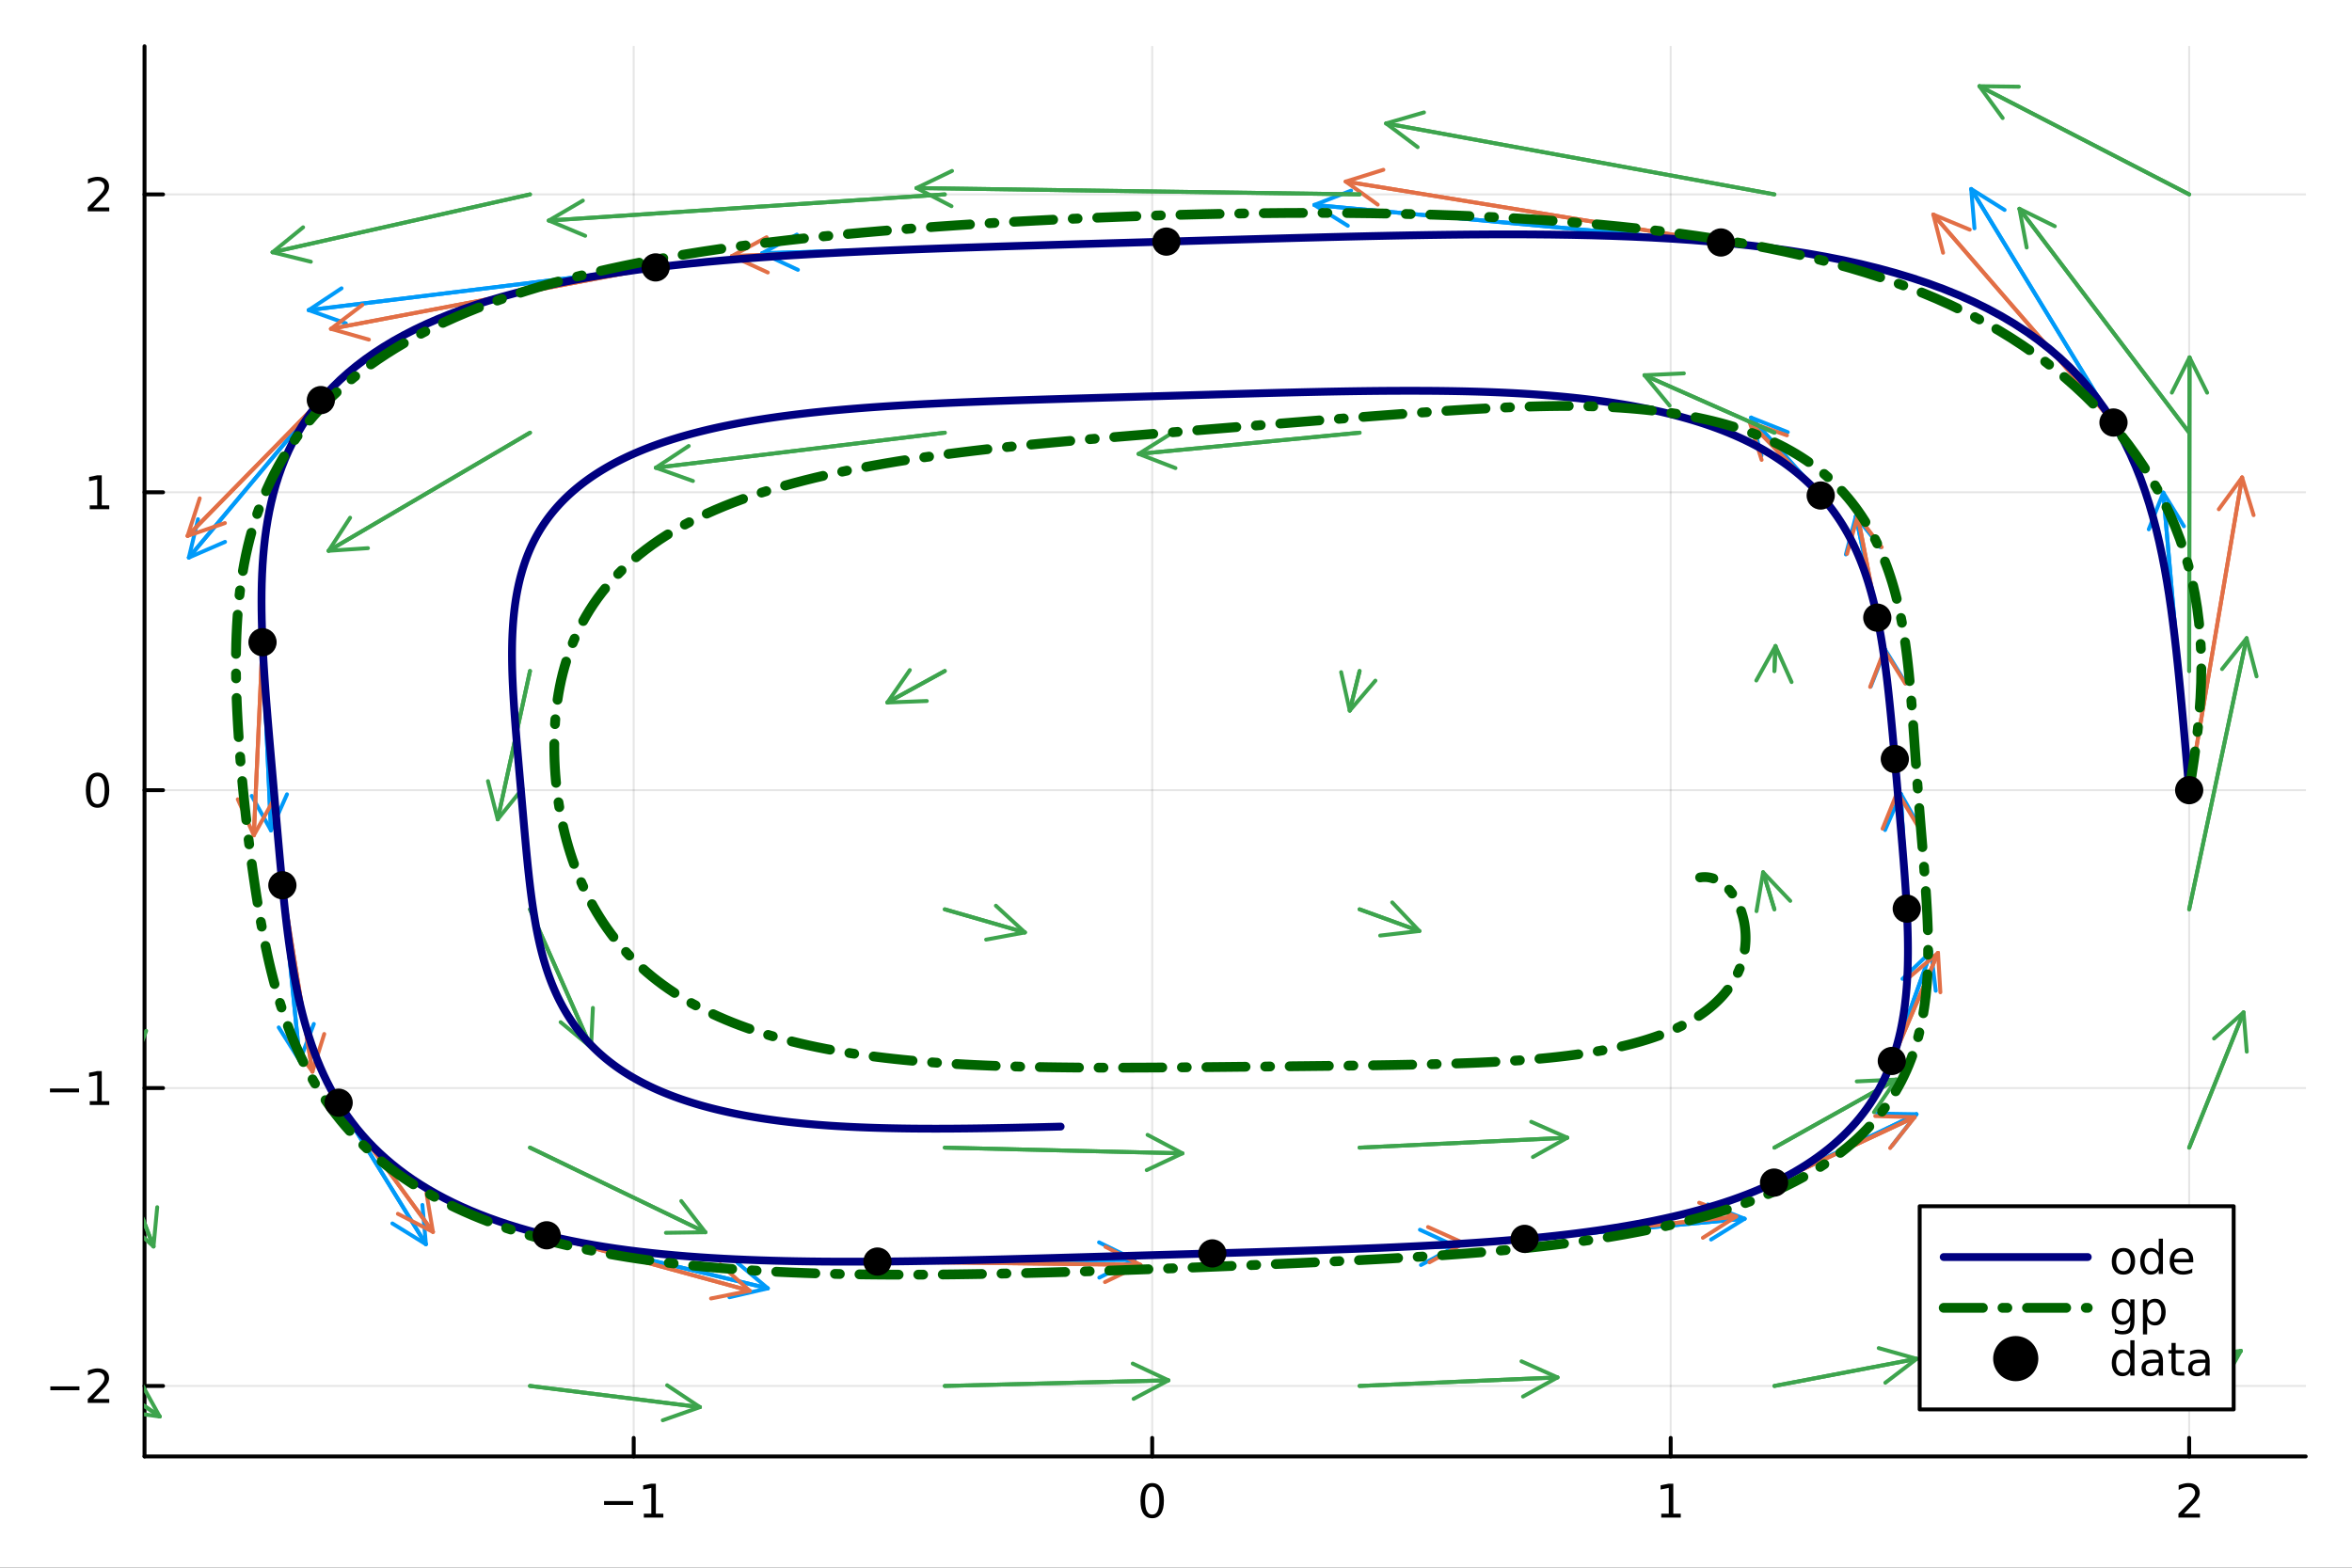 <?xml version="1.0" encoding="utf-8"?>
<svg xmlns="http://www.w3.org/2000/svg" xmlns:xlink="http://www.w3.org/1999/xlink" width="600" height="400" viewBox="0 0 2400 1600">
<rect x="0" y="0" width="2400" height="1600" fill="#333333" stroke="none"/>
<defs>
  <clipPath id="clip530">
    <rect x="0" y="0" width="2400" height="1600"/>
  </clipPath>
</defs>
<path clip-path="url(#clip530)" d="
M0 1600 L2400 1600 L2400 0 L0 0  Z
  " fill="#ffffff" fill-rule="evenodd" fill-opacity="1"/>
<defs>
  <clipPath id="clip531">
    <rect x="480" y="0" width="1681" height="1600"/>
  </clipPath>
</defs>
<path clip-path="url(#clip530)" d="
M147.478 1486.45 L2352.76 1486.45 L2352.76 47.244 L147.478 47.244  Z
  " fill="#ffffff" fill-rule="evenodd" fill-opacity="1"/>
<defs>
  <clipPath id="clip532">
    <rect x="147" y="47" width="2206" height="1440"/>
  </clipPath>
</defs>
<polyline clip-path="url(#clip532)" style="stroke:#000000; stroke-linecap:round; stroke-linejoin:round; stroke-width:2; stroke-opacity:0.1; fill:none" points="
  646.634,1486.45 646.634,47.244 
  "/>
<polyline clip-path="url(#clip532)" style="stroke:#000000; stroke-linecap:round; stroke-linejoin:round; stroke-width:2; stroke-opacity:0.1; fill:none" points="
  1175.71,1486.45 1175.71,47.244 
  "/>
<polyline clip-path="url(#clip532)" style="stroke:#000000; stroke-linecap:round; stroke-linejoin:round; stroke-width:2; stroke-opacity:0.1; fill:none" points="
  1704.78,1486.45 1704.78,47.244 
  "/>
<polyline clip-path="url(#clip532)" style="stroke:#000000; stroke-linecap:round; stroke-linejoin:round; stroke-width:2; stroke-opacity:0.1; fill:none" points="
  2233.86,1486.45 2233.86,47.244 
  "/>
<polyline clip-path="url(#clip530)" style="stroke:#000000; stroke-linecap:round; stroke-linejoin:round; stroke-width:4; stroke-opacity:1; fill:none" points="
  147.478,1486.45 2352.76,1486.45 
  "/>
<polyline clip-path="url(#clip530)" style="stroke:#000000; stroke-linecap:round; stroke-linejoin:round; stroke-width:4; stroke-opacity:1; fill:none" points="
  646.634,1486.45 646.634,1467.55 
  "/>
<polyline clip-path="url(#clip530)" style="stroke:#000000; stroke-linecap:round; stroke-linejoin:round; stroke-width:4; stroke-opacity:1; fill:none" points="
  1175.71,1486.45 1175.71,1467.55 
  "/>
<polyline clip-path="url(#clip530)" style="stroke:#000000; stroke-linecap:round; stroke-linejoin:round; stroke-width:4; stroke-opacity:1; fill:none" points="
  1704.78,1486.45 1704.78,1467.55 
  "/>
<polyline clip-path="url(#clip530)" style="stroke:#000000; stroke-linecap:round; stroke-linejoin:round; stroke-width:4; stroke-opacity:1; fill:none" points="
  2233.86,1486.45 2233.86,1467.55 
  "/>
<path clip-path="url(#clip530)" d="M616.391 1532.02 L646.067 1532.02 L646.067 1535.95 L616.391 1535.95 L616.391 1532.02 Z" fill="#000000" fill-rule="evenodd" fill-opacity="1" /><path clip-path="url(#clip530)" d="M656.969 1544.91 L664.608 1544.91 L664.608 1518.55 L656.298 1520.21 L656.298 1515.95 L664.562 1514.29 L669.238 1514.29 L669.238 1544.91 L676.877 1544.91 L676.877 1548.85 L656.969 1548.85 L656.969 1544.91 Z" fill="#000000" fill-rule="evenodd" fill-opacity="1" /><path clip-path="url(#clip530)" d="M1175.71 1517.37 Q1172.1 1517.37 1170.27 1520.93 Q1168.46 1524.47 1168.46 1531.6 Q1168.46 1538.71 1170.27 1542.27 Q1172.1 1545.82 1175.71 1545.82 Q1179.34 1545.82 1181.15 1542.27 Q1182.98 1538.71 1182.98 1531.6 Q1182.98 1524.47 1181.15 1520.93 Q1179.34 1517.37 1175.71 1517.37 M1175.71 1513.66 Q1181.52 1513.66 1184.58 1518.27 Q1187.65 1522.85 1187.65 1531.6 Q1187.65 1540.33 1184.58 1544.94 Q1181.52 1549.52 1175.71 1549.52 Q1169.9 1549.52 1166.82 1544.94 Q1163.76 1540.33 1163.76 1531.6 Q1163.76 1522.85 1166.82 1518.27 Q1169.9 1513.66 1175.71 1513.66 Z" fill="#000000" fill-rule="evenodd" fill-opacity="1" /><path clip-path="url(#clip530)" d="M1695.17 1544.91 L1702.81 1544.91 L1702.81 1518.55 L1694.5 1520.21 L1694.5 1515.95 L1702.76 1514.29 L1707.44 1514.29 L1707.44 1544.91 L1715.07 1544.91 L1715.07 1548.85 L1695.17 1548.85 L1695.17 1544.91 Z" fill="#000000" fill-rule="evenodd" fill-opacity="1" /><path clip-path="url(#clip530)" d="M2228.51 1544.91 L2244.83 1544.91 L2244.83 1548.85 L2222.89 1548.85 L2222.89 1544.91 Q2225.55 1542.16 2230.13 1537.53 Q2234.74 1532.88 2235.92 1531.53 Q2238.17 1529.01 2239.05 1527.27 Q2239.95 1525.51 2239.95 1523.82 Q2239.95 1521.07 2238 1519.33 Q2236.08 1517.6 2232.98 1517.6 Q2230.78 1517.6 2228.33 1518.36 Q2225.9 1519.13 2223.12 1520.68 L2223.12 1515.95 Q2225.94 1514.82 2228.4 1514.24 Q2230.85 1513.66 2232.89 1513.66 Q2238.26 1513.66 2241.45 1516.35 Q2244.65 1519.03 2244.65 1523.52 Q2244.65 1525.65 2243.84 1527.57 Q2243.05 1529.47 2240.94 1532.07 Q2240.37 1532.74 2237.26 1535.95 Q2234.16 1539.15 2228.51 1544.91 Z" fill="#000000" fill-rule="evenodd" fill-opacity="1" /><polyline clip-path="url(#clip532)" style="stroke:#000000; stroke-linecap:round; stroke-linejoin:round; stroke-width:2; stroke-opacity:0.1; fill:none" points="
  147.478,1414.51 2352.76,1414.51 
  "/>
<polyline clip-path="url(#clip532)" style="stroke:#000000; stroke-linecap:round; stroke-linejoin:round; stroke-width:2; stroke-opacity:0.1; fill:none" points="
  147.478,1110.48 2352.76,1110.48 
  "/>
<polyline clip-path="url(#clip532)" style="stroke:#000000; stroke-linecap:round; stroke-linejoin:round; stroke-width:2; stroke-opacity:0.1; fill:none" points="
  147.478,806.453 2352.76,806.453 
  "/>
<polyline clip-path="url(#clip532)" style="stroke:#000000; stroke-linecap:round; stroke-linejoin:round; stroke-width:2; stroke-opacity:0.1; fill:none" points="
  147.478,502.423 2352.76,502.423 
  "/>
<polyline clip-path="url(#clip532)" style="stroke:#000000; stroke-linecap:round; stroke-linejoin:round; stroke-width:2; stroke-opacity:0.1; fill:none" points="
  147.478,198.392 2352.76,198.392 
  "/>
<polyline clip-path="url(#clip530)" style="stroke:#000000; stroke-linecap:round; stroke-linejoin:round; stroke-width:4; stroke-opacity:1; fill:none" points="
  147.478,1486.45 147.478,47.244 
  "/>
<polyline clip-path="url(#clip530)" style="stroke:#000000; stroke-linecap:round; stroke-linejoin:round; stroke-width:4; stroke-opacity:1; fill:none" points="
  147.478,1414.51 166.376,1414.51 
  "/>
<polyline clip-path="url(#clip530)" style="stroke:#000000; stroke-linecap:round; stroke-linejoin:round; stroke-width:4; stroke-opacity:1; fill:none" points="
  147.478,1110.48 166.376,1110.48 
  "/>
<polyline clip-path="url(#clip530)" style="stroke:#000000; stroke-linecap:round; stroke-linejoin:round; stroke-width:4; stroke-opacity:1; fill:none" points="
  147.478,806.453 166.376,806.453 
  "/>
<polyline clip-path="url(#clip530)" style="stroke:#000000; stroke-linecap:round; stroke-linejoin:round; stroke-width:4; stroke-opacity:1; fill:none" points="
  147.478,502.423 166.376,502.423 
  "/>
<polyline clip-path="url(#clip530)" style="stroke:#000000; stroke-linecap:round; stroke-linejoin:round; stroke-width:4; stroke-opacity:1; fill:none" points="
  147.478,198.392 166.376,198.392 
  "/>
<path clip-path="url(#clip530)" d="M51.362 1414.97 L81.038 1414.97 L81.038 1418.9 L51.362 1418.9 L51.362 1414.97 Z" fill="#000000" fill-rule="evenodd" fill-opacity="1" /><path clip-path="url(#clip530)" d="M95.159 1427.86 L111.478 1427.86 L111.478 1431.79 L89.534 1431.79 L89.534 1427.86 Q92.196 1425.1 96.779 1420.47 Q101.385 1415.82 102.566 1414.48 Q104.811 1411.96 105.691 1410.22 Q106.594 1408.46 106.594 1406.77 Q106.594 1404.02 104.649 1402.28 Q102.728 1400.54 99.626 1400.54 Q97.427 1400.54 94.973 1401.31 Q92.543 1402.07 89.765 1403.62 L89.765 1398.9 Q92.589 1397.77 95.043 1397.19 Q97.496 1396.61 99.534 1396.61 Q104.904 1396.61 108.098 1399.29 Q111.293 1401.98 111.293 1406.47 Q111.293 1408.6 110.483 1410.52 Q109.696 1412.42 107.589 1415.01 Q107.01 1415.68 103.909 1418.9 Q100.807 1422.1 95.159 1427.86 Z" fill="#000000" fill-rule="evenodd" fill-opacity="1" /><path clip-path="url(#clip530)" d="M50.992 1110.94 L80.668 1110.94 L80.668 1114.87 L50.992 1114.87 L50.992 1110.94 Z" fill="#000000" fill-rule="evenodd" fill-opacity="1" /><path clip-path="url(#clip530)" d="M91.571 1123.83 L99.21 1123.83 L99.21 1097.46 L90.899 1099.13 L90.899 1094.87 L99.163 1093.2 L103.839 1093.2 L103.839 1123.83 L111.478 1123.83 L111.478 1127.76 L91.571 1127.76 L91.571 1123.83 Z" fill="#000000" fill-rule="evenodd" fill-opacity="1" /><path clip-path="url(#clip530)" d="M99.534 792.252 Q95.922 792.252 94.094 795.817 Q92.288 799.358 92.288 806.488 Q92.288 813.594 94.094 817.159 Q95.922 820.701 99.534 820.701 Q103.168 820.701 104.973 817.159 Q106.802 813.594 106.802 806.488 Q106.802 799.358 104.973 795.817 Q103.168 792.252 99.534 792.252 M99.534 788.548 Q105.344 788.548 108.399 793.155 Q111.478 797.738 111.478 806.488 Q111.478 815.215 108.399 819.821 Q105.344 824.405 99.534 824.405 Q93.723 824.405 90.645 819.821 Q87.589 815.215 87.589 806.488 Q87.589 797.738 90.645 793.155 Q93.723 788.548 99.534 788.548 Z" fill="#000000" fill-rule="evenodd" fill-opacity="1" /><path clip-path="url(#clip530)" d="M91.571 515.768 L99.21 515.768 L99.21 489.402 L90.899 491.069 L90.899 486.809 L99.163 485.143 L103.839 485.143 L103.839 515.768 L111.478 515.768 L111.478 519.703 L91.571 519.703 L91.571 515.768 Z" fill="#000000" fill-rule="evenodd" fill-opacity="1" /><path clip-path="url(#clip530)" d="M95.159 211.737 L111.478 211.737 L111.478 215.672 L89.534 215.672 L89.534 211.737 Q92.196 208.983 96.779 204.353 Q101.385 199.7 102.566 198.358 Q104.811 195.834 105.691 194.098 Q106.594 192.339 106.594 190.649 Q106.594 187.895 104.649 186.159 Q102.728 184.422 99.626 184.422 Q97.427 184.422 94.973 185.186 Q92.543 185.95 89.765 187.501 L89.765 182.779 Q92.589 181.645 95.043 181.066 Q97.496 180.487 99.534 180.487 Q104.904 180.487 108.098 183.172 Q111.293 185.858 111.293 190.348 Q111.293 192.478 110.483 194.399 Q109.696 196.297 107.589 198.89 Q107.01 199.561 103.909 202.779 Q100.807 205.973 95.159 211.737 Z" fill="#000000" fill-rule="evenodd" fill-opacity="1" /><polyline clip-path="url(#clip532)" style="stroke:#009af9; stroke-linecap:round; stroke-linejoin:round; stroke-width:4; stroke-opacity:1; fill:none" points="
  2233.86,806.453 2207.44,502.802 
  "/>
<polyline clip-path="url(#clip532)" style="stroke:#009af9; stroke-linecap:round; stroke-linejoin:round; stroke-width:4; stroke-opacity:1; fill:none" points="
  2192.63,540.227 2207.44,502.802 2228.49,537.106 
  "/>
<polyline clip-path="url(#clip532)" style="stroke:#009af9; stroke-linecap:round; stroke-linejoin:round; stroke-width:4; stroke-opacity:1; fill:none" points="
  2207.44,502.802 2233.86,806.453 
  "/>
<polyline clip-path="url(#clip532)" style="stroke:#009af9; stroke-linecap:round; stroke-linejoin:round; stroke-width:4; stroke-opacity:1; fill:none" points="
  2156.62,431.233 2011.41,192.909 
  "/>
<polyline clip-path="url(#clip532)" style="stroke:#009af9; stroke-linecap:round; stroke-linejoin:round; stroke-width:4; stroke-opacity:1; fill:none" points="
  2014.77,233.018 2011.41,192.909 2045.51,214.286 
  "/>
<polyline clip-path="url(#clip532)" style="stroke:#009af9; stroke-linecap:round; stroke-linejoin:round; stroke-width:4; stroke-opacity:1; fill:none" points="
  2011.41,192.909 2156.62,431.233 
  "/>
<polyline clip-path="url(#clip532)" style="stroke:#009af9; stroke-linecap:round; stroke-linejoin:round; stroke-width:4; stroke-opacity:1; fill:none" points="
  1756.02,247.476 1341.16,209.186 
  "/>
<polyline clip-path="url(#clip532)" style="stroke:#009af9; stroke-linecap:round; stroke-linejoin:round; stroke-width:4; stroke-opacity:1; fill:none" points="
  1375.35,230.418 1341.16,209.186 1378.66,194.571 
  "/>
<polyline clip-path="url(#clip532)" style="stroke:#009af9; stroke-linecap:round; stroke-linejoin:round; stroke-width:4; stroke-opacity:1; fill:none" points="
  1341.16,209.186 1756.02,247.476 
  "/>
<polyline clip-path="url(#clip532)" style="stroke:#009af9; stroke-linecap:round; stroke-linejoin:round; stroke-width:4; stroke-opacity:1; fill:none" points="
  1190.17,246.589 777.704,258.439 
  "/>
<polyline clip-path="url(#clip532)" style="stroke:#009af9; stroke-linecap:round; stroke-linejoin:round; stroke-width:4; stroke-opacity:1; fill:none" points="
  814.206,275.397 777.704,258.439 813.172,239.412 
  "/>
<polyline clip-path="url(#clip532)" style="stroke:#009af9; stroke-linecap:round; stroke-linejoin:round; stroke-width:4; stroke-opacity:1; fill:none" points="
  777.704,258.439 1190.17,246.589 
  "/>
<polyline clip-path="url(#clip532)" style="stroke:#009af9; stroke-linecap:round; stroke-linejoin:round; stroke-width:4; stroke-opacity:1; fill:none" points="
  669.026,272.929 314.986,316.523 
  "/>
<polyline clip-path="url(#clip532)" style="stroke:#009af9; stroke-linecap:round; stroke-linejoin:round; stroke-width:4; stroke-opacity:1; fill:none" points="
  352.916,329.988 314.986,316.523 348.516,294.258 
  "/>
<polyline clip-path="url(#clip532)" style="stroke:#009af9; stroke-linecap:round; stroke-linejoin:round; stroke-width:4; stroke-opacity:1; fill:none" points="
  314.986,316.523 669.026,272.929 
  "/>
<polyline clip-path="url(#clip532)" style="stroke:#009af9; stroke-linecap:round; stroke-linejoin:round; stroke-width:4; stroke-opacity:1; fill:none" points="
  327.405,408.349 192.724,569.064 
  "/>
<polyline clip-path="url(#clip532)" style="stroke:#009af9; stroke-linecap:round; stroke-linejoin:round; stroke-width:4; stroke-opacity:1; fill:none" points="
  229.643,553.033 192.724,569.064 202.05,529.91 
  "/>
<polyline clip-path="url(#clip532)" style="stroke:#009af9; stroke-linecap:round; stroke-linejoin:round; stroke-width:4; stroke-opacity:1; fill:none" points="
  192.724,569.064 327.405,408.349 
  "/>
<polyline clip-path="url(#clip532)" style="stroke:#009af9; stroke-linecap:round; stroke-linejoin:round; stroke-width:4; stroke-opacity:1; fill:none" points="
  267.883,655.455 276.476,847.439 
  "/>
<polyline clip-path="url(#clip532)" style="stroke:#009af9; stroke-linecap:round; stroke-linejoin:round; stroke-width:4; stroke-opacity:1; fill:none" points="
  292.848,810.671 276.476,847.439 256.884,812.28 
  "/>
<polyline clip-path="url(#clip532)" style="stroke:#009af9; stroke-linecap:round; stroke-linejoin:round; stroke-width:4; stroke-opacity:1; fill:none" points="
  276.476,847.439 267.883,655.455 
  "/>
<polyline clip-path="url(#clip532)" style="stroke:#009af9; stroke-linecap:round; stroke-linejoin:round; stroke-width:4; stroke-opacity:1; fill:none" points="
  288.144,903.517 305.885,1082.65 
  "/>
<polyline clip-path="url(#clip532)" style="stroke:#009af9; stroke-linecap:round; stroke-linejoin:round; stroke-width:4; stroke-opacity:1; fill:none" points="
  320.25,1045.05 305.885,1082.65 284.425,1048.6 
  "/>
<polyline clip-path="url(#clip532)" style="stroke:#009af9; stroke-linecap:round; stroke-linejoin:round; stroke-width:4; stroke-opacity:1; fill:none" points="
  305.885,1082.65 288.144,903.517 
  "/>
<polyline clip-path="url(#clip532)" style="stroke:#009af9; stroke-linecap:round; stroke-linejoin:round; stroke-width:4; stroke-opacity:1; fill:none" points="
  345.55,1125.43 434.59,1269.87 
  "/>
<polyline clip-path="url(#clip532)" style="stroke:#009af9; stroke-linecap:round; stroke-linejoin:round; stroke-width:4; stroke-opacity:1; fill:none" points="
  431.021,1229.78 434.59,1269.87 400.376,1248.67 
  "/>
<polyline clip-path="url(#clip532)" style="stroke:#009af9; stroke-linecap:round; stroke-linejoin:round; stroke-width:4; stroke-opacity:1; fill:none" points="
  434.59,1269.87 345.55,1125.43 
  "/>
<polyline clip-path="url(#clip532)" style="stroke:#009af9; stroke-linecap:round; stroke-linejoin:round; stroke-width:4; stroke-opacity:1; fill:none" points="
  557.855,1260.76 783.499,1314.88 
  "/>
<polyline clip-path="url(#clip532)" style="stroke:#009af9; stroke-linecap:round; stroke-linejoin:round; stroke-width:4; stroke-opacity:1; fill:none" points="
  752.689,1288.98 783.499,1314.88 744.293,1323.98 
  "/>
<polyline clip-path="url(#clip532)" style="stroke:#009af9; stroke-linecap:round; stroke-linejoin:round; stroke-width:4; stroke-opacity:1; fill:none" points="
  783.499,1314.88 557.855,1260.76 
  "/>
<polyline clip-path="url(#clip532)" style="stroke:#009af9; stroke-linecap:round; stroke-linejoin:round; stroke-width:4; stroke-opacity:1; fill:none" points="
  895.372,1287.57 1157.62,1285.7 
  "/>
<polyline clip-path="url(#clip532)" style="stroke:#009af9; stroke-linecap:round; stroke-linejoin:round; stroke-width:4; stroke-opacity:1; fill:none" points="
  1121.49,1267.96 1157.62,1285.7 1121.75,1303.96 
  "/>
<polyline clip-path="url(#clip532)" style="stroke:#009af9; stroke-linecap:round; stroke-linejoin:round; stroke-width:4; stroke-opacity:1; fill:none" points="
  1157.62,1285.7 895.372,1287.57 
  "/>
<polyline clip-path="url(#clip532)" style="stroke:#009af9; stroke-linecap:round; stroke-linejoin:round; stroke-width:4; stroke-opacity:1; fill:none" points="
  1237.06,1279.24 1485.44,1272.04 
  "/>
<polyline clip-path="url(#clip532)" style="stroke:#009af9; stroke-linecap:round; stroke-linejoin:round; stroke-width:4; stroke-opacity:1; fill:none" points="
  1448.93,1255.09 1485.44,1272.04 1449.97,1291.08 
  "/>
<polyline clip-path="url(#clip532)" style="stroke:#009af9; stroke-linecap:round; stroke-linejoin:round; stroke-width:4; stroke-opacity:1; fill:none" points="
  1485.44,1272.04 1237.06,1279.24 
  "/>
<polyline clip-path="url(#clip532)" style="stroke:#009af9; stroke-linecap:round; stroke-linejoin:round; stroke-width:4; stroke-opacity:1; fill:none" points="
  1555.7,1264.41 1780.21,1243.86 
  "/>
<polyline clip-path="url(#clip532)" style="stroke:#009af9; stroke-linecap:round; stroke-linejoin:round; stroke-width:4; stroke-opacity:1; fill:none" points="
  1742.72,1229.22 1780.21,1243.86 1746,1265.07 
  "/>
<polyline clip-path="url(#clip532)" style="stroke:#009af9; stroke-linecap:round; stroke-linejoin:round; stroke-width:4; stroke-opacity:1; fill:none" points="
  1780.21,1243.86 1555.7,1264.41 
  "/>
<polyline clip-path="url(#clip532)" style="stroke:#009af9; stroke-linecap:round; stroke-linejoin:round; stroke-width:4; stroke-opacity:1; fill:none" points="
  1810.27,1206.99 1955.61,1137.17 
  "/>
<polyline clip-path="url(#clip532)" style="stroke:#009af9; stroke-linecap:round; stroke-linejoin:round; stroke-width:4; stroke-opacity:1; fill:none" points="
  1915.36,1136.53 1955.61,1137.17 1930.95,1168.98 
  "/>
<polyline clip-path="url(#clip532)" style="stroke:#009af9; stroke-linecap:round; stroke-linejoin:round; stroke-width:4; stroke-opacity:1; fill:none" points="
  1955.61,1137.17 1810.27,1206.99 
  "/>
<polyline clip-path="url(#clip532)" style="stroke:#009af9; stroke-linecap:round; stroke-linejoin:round; stroke-width:4; stroke-opacity:1; fill:none" points="
  1930.43,1082.83 1970.46,971.225 
  "/>
<polyline clip-path="url(#clip532)" style="stroke:#009af9; stroke-linecap:round; stroke-linejoin:round; stroke-width:4; stroke-opacity:1; fill:none" points="
  1941.36,999.034 1970.46,971.225 1975.25,1011.19 
  "/>
<polyline clip-path="url(#clip532)" style="stroke:#009af9; stroke-linecap:round; stroke-linejoin:round; stroke-width:4; stroke-opacity:1; fill:none" points="
  1970.46,971.225 1930.43,1082.83 
  "/>
<polyline clip-path="url(#clip532)" style="stroke:#009af9; stroke-linecap:round; stroke-linejoin:round; stroke-width:4; stroke-opacity:1; fill:none" points="
  1945.68,927.389 1939.66,810.278 
  "/>
<polyline clip-path="url(#clip532)" style="stroke:#009af9; stroke-linecap:round; stroke-linejoin:round; stroke-width:4; stroke-opacity:1; fill:none" points="
  1923.53,847.155 1939.66,810.278 1959.48,845.306 
  "/>
<polyline clip-path="url(#clip532)" style="stroke:#009af9; stroke-linecap:round; stroke-linejoin:round; stroke-width:4; stroke-opacity:1; fill:none" points="
  1939.66,810.278 1945.68,927.389 
  "/>
<polyline clip-path="url(#clip532)" style="stroke:#009af9; stroke-linecap:round; stroke-linejoin:round; stroke-width:4; stroke-opacity:1; fill:none" points="
  1933.5,774.664 1923.72,663.141 
  "/>
<polyline clip-path="url(#clip532)" style="stroke:#009af9; stroke-linecap:round; stroke-linejoin:round; stroke-width:4; stroke-opacity:1; fill:none" points="
  1908.93,700.576 1923.72,663.141 1944.79,697.431 
  "/>
<polyline clip-path="url(#clip532)" style="stroke:#009af9; stroke-linecap:round; stroke-linejoin:round; stroke-width:4; stroke-opacity:1; fill:none" points="
  1923.72,663.141 1933.5,774.664 
  "/>
<polyline clip-path="url(#clip532)" style="stroke:#009af9; stroke-linecap:round; stroke-linejoin:round; stroke-width:4; stroke-opacity:1; fill:none" points="
  1915.6,630.384 1893.73,526.945 
  "/>
<polyline clip-path="url(#clip532)" style="stroke:#009af9; stroke-linecap:round; stroke-linejoin:round; stroke-width:4; stroke-opacity:1; fill:none" points="
  1883.57,565.889 1893.73,526.945 1918.79,558.445 
  "/>
<polyline clip-path="url(#clip532)" style="stroke:#009af9; stroke-linecap:round; stroke-linejoin:round; stroke-width:4; stroke-opacity:1; fill:none" points="
  1893.73,526.945 1915.6,630.384 
  "/>
<polyline clip-path="url(#clip532)" style="stroke:#009af9; stroke-linecap:round; stroke-linejoin:round; stroke-width:4; stroke-opacity:1; fill:none" points="
  1857.87,505.723 1786.87,426.203 
  "/>
<polyline clip-path="url(#clip532)" style="stroke:#009af9; stroke-linecap:round; stroke-linejoin:round; stroke-width:4; stroke-opacity:1; fill:none" points="
  1797.42,465.044 1786.87,426.203 1824.27,441.067 
  "/>
<polyline clip-path="url(#clip532)" style="stroke:#009af9; stroke-linecap:round; stroke-linejoin:round; stroke-width:4; stroke-opacity:1; fill:none" points="
  1786.87,426.203 1857.87,505.723 
  "/>
<polyline clip-path="url(#clip532)" style="stroke:#e26f46; stroke-linecap:round; stroke-linejoin:round; stroke-width:4; stroke-opacity:1; fill:none" points="
  2233.86,806.453 2287.85,487.266 
  "/>
<polyline clip-path="url(#clip532)" style="stroke:#e26f46; stroke-linecap:round; stroke-linejoin:round; stroke-width:4; stroke-opacity:1; fill:none" points="
  2264.1,519.759 2287.85,487.266 2299.6,525.764 
  "/>
<polyline clip-path="url(#clip532)" style="stroke:#e26f46; stroke-linecap:round; stroke-linejoin:round; stroke-width:4; stroke-opacity:1; fill:none" points="
  2287.85,487.266 2233.86,806.453 
  "/>
<polyline clip-path="url(#clip532)" style="stroke:#e26f46; stroke-linecap:round; stroke-linejoin:round; stroke-width:4; stroke-opacity:1; fill:none" points="
  2156.62,431.233 1972.77,218.973 
  "/>
<polyline clip-path="url(#clip532)" style="stroke:#e26f46; stroke-linecap:round; stroke-linejoin:round; stroke-width:4; stroke-opacity:1; fill:none" points="
  1982.73,257.969 1972.77,218.973 2009.94,234.399 
  "/>
<polyline clip-path="url(#clip532)" style="stroke:#e26f46; stroke-linecap:round; stroke-linejoin:round; stroke-width:4; stroke-opacity:1; fill:none" points="
  1972.77,218.973 2156.62,431.233 
  "/>
<polyline clip-path="url(#clip532)" style="stroke:#e26f46; stroke-linecap:round; stroke-linejoin:round; stroke-width:4; stroke-opacity:1; fill:none" points="
  1756.02,247.476 1373.18,185.291 
  "/>
<polyline clip-path="url(#clip532)" style="stroke:#e26f46; stroke-linecap:round; stroke-linejoin:round; stroke-width:4; stroke-opacity:1; fill:none" points="
  1405.83,208.83 1373.18,185.291 1411.6,173.296 
  "/>
<polyline clip-path="url(#clip532)" style="stroke:#e26f46; stroke-linecap:round; stroke-linejoin:round; stroke-width:4; stroke-opacity:1; fill:none" points="
  1373.18,185.291 1756.02,247.476 
  "/>
<polyline clip-path="url(#clip532)" style="stroke:#e26f46; stroke-linecap:round; stroke-linejoin:round; stroke-width:4; stroke-opacity:1; fill:none" points="
  1190.17,246.589 746.883,261.307 
  "/>
<polyline clip-path="url(#clip532)" style="stroke:#e26f46; stroke-linecap:round; stroke-linejoin:round; stroke-width:4; stroke-opacity:1; fill:none" points="
  783.46,278.102 746.883,261.307 782.265,242.122 
  "/>
<polyline clip-path="url(#clip532)" style="stroke:#e26f46; stroke-linecap:round; stroke-linejoin:round; stroke-width:4; stroke-opacity:1; fill:none" points="
  746.883,261.307 1190.17,246.589 
  "/>
<polyline clip-path="url(#clip532)" style="stroke:#e26f46; stroke-linecap:round; stroke-linejoin:round; stroke-width:4; stroke-opacity:1; fill:none" points="
  669.026,272.929 337.703,335.623 
  "/>
<polyline clip-path="url(#clip532)" style="stroke:#e26f46; stroke-linecap:round; stroke-linejoin:round; stroke-width:4; stroke-opacity:1; fill:none" points="
  376.422,346.616 337.703,335.623 369.729,311.244 
  "/>
<polyline clip-path="url(#clip532)" style="stroke:#e26f46; stroke-linecap:round; stroke-linejoin:round; stroke-width:4; stroke-opacity:1; fill:none" points="
  337.703,335.623 669.026,272.929 
  "/>
<polyline clip-path="url(#clip532)" style="stroke:#e26f46; stroke-linecap:round; stroke-linejoin:round; stroke-width:4; stroke-opacity:1; fill:none" points="
  327.405,408.349 191.431,546.937 
  "/>
<polyline clip-path="url(#clip532)" style="stroke:#e26f46; stroke-linecap:round; stroke-linejoin:round; stroke-width:4; stroke-opacity:1; fill:none" points="
  229.492,533.846 191.431,546.937 203.795,508.633 
  "/>
<polyline clip-path="url(#clip532)" style="stroke:#e26f46; stroke-linecap:round; stroke-linejoin:round; stroke-width:4; stroke-opacity:1; fill:none" points="
  191.431,546.937 327.405,408.349 
  "/>
<polyline clip-path="url(#clip532)" style="stroke:#e26f46; stroke-linecap:round; stroke-linejoin:round; stroke-width:4; stroke-opacity:1; fill:none" points="
  267.883,655.455 259.011,852.535 
  "/>
<polyline clip-path="url(#clip532)" style="stroke:#e26f46; stroke-linecap:round; stroke-linejoin:round; stroke-width:4; stroke-opacity:1; fill:none" points="
  278.612,817.381 259.011,852.535 242.648,815.762 
  "/>
<polyline clip-path="url(#clip532)" style="stroke:#e26f46; stroke-linecap:round; stroke-linejoin:round; stroke-width:4; stroke-opacity:1; fill:none" points="
  259.011,852.535 267.883,655.455 
  "/>
<polyline clip-path="url(#clip532)" style="stroke:#e26f46; stroke-linecap:round; stroke-linejoin:round; stroke-width:4; stroke-opacity:1; fill:none" points="
  288.144,903.517 318.811,1093.7 
  "/>
<polyline clip-path="url(#clip532)" style="stroke:#e26f46; stroke-linecap:round; stroke-linejoin:round; stroke-width:4; stroke-opacity:1; fill:none" points="
  330.851,1055.29 318.811,1093.7 295.31,1061.03 
  "/>
<polyline clip-path="url(#clip532)" style="stroke:#e26f46; stroke-linecap:round; stroke-linejoin:round; stroke-width:4; stroke-opacity:1; fill:none" points="
  318.811,1093.7 288.144,903.517 
  "/>
<polyline clip-path="url(#clip532)" style="stroke:#e26f46; stroke-linecap:round; stroke-linejoin:round; stroke-width:4; stroke-opacity:1; fill:none" points="
  345.55,1125.43 441.778,1257.3 
  "/>
<polyline clip-path="url(#clip532)" style="stroke:#e26f46; stroke-linecap:round; stroke-linejoin:round; stroke-width:4; stroke-opacity:1; fill:none" points="
  435.098,1217.61 441.778,1257.3 406.017,1238.83 
  "/>
<polyline clip-path="url(#clip532)" style="stroke:#e26f46; stroke-linecap:round; stroke-linejoin:round; stroke-width:4; stroke-opacity:1; fill:none" points="
  441.778,1257.3 345.55,1125.43 
  "/>
<polyline clip-path="url(#clip532)" style="stroke:#e26f46; stroke-linecap:round; stroke-linejoin:round; stroke-width:4; stroke-opacity:1; fill:none" points="
  557.855,1260.76 765.026,1317.35 
  "/>
<polyline clip-path="url(#clip532)" style="stroke:#e26f46; stroke-linecap:round; stroke-linejoin:round; stroke-width:4; stroke-opacity:1; fill:none" points="
  735.041,1290.5 765.026,1317.35 725.555,1325.22 
  "/>
<polyline clip-path="url(#clip532)" style="stroke:#e26f46; stroke-linecap:round; stroke-linejoin:round; stroke-width:4; stroke-opacity:1; fill:none" points="
  765.026,1317.35 557.855,1260.76 
  "/>
<polyline clip-path="url(#clip532)" style="stroke:#e26f46; stroke-linecap:round; stroke-linejoin:round; stroke-width:4; stroke-opacity:1; fill:none" points="
  895.372,1287.57 1163.75,1290.93 
  "/>
<polyline clip-path="url(#clip532)" style="stroke:#e26f46; stroke-linecap:round; stroke-linejoin:round; stroke-width:4; stroke-opacity:1; fill:none" points="
  1127.98,1272.48 1163.75,1290.93 1127.53,1308.47 
  "/>
<polyline clip-path="url(#clip532)" style="stroke:#e26f46; stroke-linecap:round; stroke-linejoin:round; stroke-width:4; stroke-opacity:1; fill:none" points="
  1163.75,1290.93 895.372,1287.57 
  "/>
<polyline clip-path="url(#clip532)" style="stroke:#e26f46; stroke-linecap:round; stroke-linejoin:round; stroke-width:4; stroke-opacity:1; fill:none" points="
  1237.06,1279.24 1493.87,1268.88 
  "/>
<polyline clip-path="url(#clip532)" style="stroke:#e26f46; stroke-linecap:round; stroke-linejoin:round; stroke-width:4; stroke-opacity:1; fill:none" points="
  1457.18,1252.34 1493.87,1268.88 1458.63,1288.32 
  "/>
<polyline clip-path="url(#clip532)" style="stroke:#e26f46; stroke-linecap:round; stroke-linejoin:round; stroke-width:4; stroke-opacity:1; fill:none" points="
  1493.87,1268.88 1237.06,1279.24 
  "/>
<polyline clip-path="url(#clip532)" style="stroke:#e26f46; stroke-linecap:round; stroke-linejoin:round; stroke-width:4; stroke-opacity:1; fill:none" points="
  1555.7,1264.41 1771.55,1241.62 
  "/>
<polyline clip-path="url(#clip532)" style="stroke:#e26f46; stroke-linecap:round; stroke-linejoin:round; stroke-width:4; stroke-opacity:1; fill:none" points="
  1733.86,1227.5 1771.55,1241.62 1737.64,1263.3 
  "/>
<polyline clip-path="url(#clip532)" style="stroke:#e26f46; stroke-linecap:round; stroke-linejoin:round; stroke-width:4; stroke-opacity:1; fill:none" points="
  1771.55,1241.62 1555.7,1264.41 
  "/>
<polyline clip-path="url(#clip532)" style="stroke:#e26f46; stroke-linecap:round; stroke-linejoin:round; stroke-width:4; stroke-opacity:1; fill:none" points="
  1810.27,1206.99 1953.74,1140.2 
  "/>
<polyline clip-path="url(#clip532)" style="stroke:#e26f46; stroke-linecap:round; stroke-linejoin:round; stroke-width:4; stroke-opacity:1; fill:none" points="
  1913.51,1139.07 1953.74,1140.2 1928.7,1171.71 
  "/>
<polyline clip-path="url(#clip532)" style="stroke:#e26f46; stroke-linecap:round; stroke-linejoin:round; stroke-width:4; stroke-opacity:1; fill:none" points="
  1953.74,1140.2 1810.27,1206.99 
  "/>
<polyline clip-path="url(#clip532)" style="stroke:#e26f46; stroke-linecap:round; stroke-linejoin:round; stroke-width:4; stroke-opacity:1; fill:none" points="
  1930.43,1082.83 1977.57,972.542 
  "/>
<polyline clip-path="url(#clip532)" style="stroke:#e26f46; stroke-linecap:round; stroke-linejoin:round; stroke-width:4; stroke-opacity:1; fill:none" points="
  1946.87,998.57 1977.57,972.542 1979.97,1012.72 
  "/>
<polyline clip-path="url(#clip532)" style="stroke:#e26f46; stroke-linecap:round; stroke-linejoin:round; stroke-width:4; stroke-opacity:1; fill:none" points="
  1977.57,972.542 1930.43,1082.83 
  "/>
<polyline clip-path="url(#clip532)" style="stroke:#e26f46; stroke-linecap:round; stroke-linejoin:round; stroke-width:4; stroke-opacity:1; fill:none" points="
  1945.68,927.389 1936.06,808.44 
  "/>
<polyline clip-path="url(#clip532)" style="stroke:#e26f46; stroke-linecap:round; stroke-linejoin:round; stroke-width:4; stroke-opacity:1; fill:none" points="
  1921.02,845.773 1936.06,808.44 1956.9,842.872 
  "/>
<polyline clip-path="url(#clip532)" style="stroke:#e26f46; stroke-linecap:round; stroke-linejoin:round; stroke-width:4; stroke-opacity:1; fill:none" points="
  1936.06,808.44 1945.68,927.389 
  "/>
<polyline clip-path="url(#clip532)" style="stroke:#e26f46; stroke-linecap:round; stroke-linejoin:round; stroke-width:4; stroke-opacity:1; fill:none" points="
  1933.5,774.664 1922.79,663.547 
  "/>
<polyline clip-path="url(#clip532)" style="stroke:#e26f46; stroke-linecap:round; stroke-linejoin:round; stroke-width:4; stroke-opacity:1; fill:none" points="
  1908.33,701.107 1922.79,663.547 1944.16,697.655 
  "/>
<polyline clip-path="url(#clip532)" style="stroke:#e26f46; stroke-linecap:round; stroke-linejoin:round; stroke-width:4; stroke-opacity:1; fill:none" points="
  1922.79,663.547 1933.5,774.664 
  "/>
<polyline clip-path="url(#clip532)" style="stroke:#e26f46; stroke-linecap:round; stroke-linejoin:round; stroke-width:4; stroke-opacity:1; fill:none" points="
  1915.6,630.384 1895.62,526.503 
  "/>
<polyline clip-path="url(#clip532)" style="stroke:#e26f46; stroke-linecap:round; stroke-linejoin:round; stroke-width:4; stroke-opacity:1; fill:none" points="
  1884.74,565.254 1895.62,526.503 1920.1,558.457 
  "/>
<polyline clip-path="url(#clip532)" style="stroke:#e26f46; stroke-linecap:round; stroke-linejoin:round; stroke-width:4; stroke-opacity:1; fill:none" points="
  1895.62,526.503 1915.6,630.384 
  "/>
<polyline clip-path="url(#clip532)" style="stroke:#e26f46; stroke-linecap:round; stroke-linejoin:round; stroke-width:4; stroke-opacity:1; fill:none" points="
  1857.87,505.723 1785.44,430.992 
  "/>
<polyline clip-path="url(#clip532)" style="stroke:#e26f46; stroke-linecap:round; stroke-linejoin:round; stroke-width:4; stroke-opacity:1; fill:none" points="
  1797.57,469.369 1785.44,430.992 1823.42,444.314 
  "/>
<polyline clip-path="url(#clip532)" style="stroke:#e26f46; stroke-linecap:round; stroke-linejoin:round; stroke-width:4; stroke-opacity:1; fill:none" points="
  1785.44,430.992 1857.87,505.723 
  "/>
<polyline clip-path="url(#clip532)" style="stroke:#3da44d; stroke-linecap:round; stroke-linejoin:round; stroke-width:4; stroke-opacity:1; fill:none" points="
  117.558,1414.51 162.978,1445.72 
  "/>
<polyline clip-path="url(#clip532)" style="stroke:#3da44d; stroke-linecap:round; stroke-linejoin:round; stroke-width:4; stroke-opacity:1; fill:none" points="
  143.497,1410.5 162.978,1445.72 123.113,1440.17 
  "/>
<polyline clip-path="url(#clip532)" style="stroke:#3da44d; stroke-linecap:round; stroke-linejoin:round; stroke-width:4; stroke-opacity:1; fill:none" points="
  162.978,1445.72 117.558,1414.51 
  "/>
<polyline clip-path="url(#clip532)" style="stroke:#3da44d; stroke-linecap:round; stroke-linejoin:round; stroke-width:4; stroke-opacity:1; fill:none" points="
  540.819,1414.51 714.233,1436.13 
  "/>
<polyline clip-path="url(#clip532)" style="stroke:#3da44d; stroke-linecap:round; stroke-linejoin:round; stroke-width:4; stroke-opacity:1; fill:none" points="
  680.736,1413.82 714.233,1436.13 676.282,1449.54 
  "/>
<polyline clip-path="url(#clip532)" style="stroke:#3da44d; stroke-linecap:round; stroke-linejoin:round; stroke-width:4; stroke-opacity:1; fill:none" points="
  714.233,1436.13 540.819,1414.51 
  "/>
<polyline clip-path="url(#clip532)" style="stroke:#3da44d; stroke-linecap:round; stroke-linejoin:round; stroke-width:4; stroke-opacity:1; fill:none" points="
  964.079,1414.51 1192.29,1408.78 
  "/>
<polyline clip-path="url(#clip532)" style="stroke:#3da44d; stroke-linecap:round; stroke-linejoin:round; stroke-width:4; stroke-opacity:1; fill:none" points="
  1155.85,1391.69 1192.29,1408.78 1156.75,1427.68 
  "/>
<polyline clip-path="url(#clip532)" style="stroke:#3da44d; stroke-linecap:round; stroke-linejoin:round; stroke-width:4; stroke-opacity:1; fill:none" points="
  1192.29,1408.78 964.079,1414.51 
  "/>
<polyline clip-path="url(#clip532)" style="stroke:#3da44d; stroke-linecap:round; stroke-linejoin:round; stroke-width:4; stroke-opacity:1; fill:none" points="
  1387.34,1414.51 1589.28,1405.8 
  "/>
<polyline clip-path="url(#clip532)" style="stroke:#3da44d; stroke-linecap:round; stroke-linejoin:round; stroke-width:4; stroke-opacity:1; fill:none" points="
  1552.54,1389.37 1589.28,1405.8 1554.09,1425.34 
  "/>
<polyline clip-path="url(#clip532)" style="stroke:#3da44d; stroke-linecap:round; stroke-linejoin:round; stroke-width:4; stroke-opacity:1; fill:none" points="
  1589.28,1405.8 1387.34,1414.51 
  "/>
<polyline clip-path="url(#clip532)" style="stroke:#3da44d; stroke-linecap:round; stroke-linejoin:round; stroke-width:4; stroke-opacity:1; fill:none" points="
  1810.6,1414.51 1955.79,1386.83 
  "/>
<polyline clip-path="url(#clip532)" style="stroke:#3da44d; stroke-linecap:round; stroke-linejoin:round; stroke-width:4; stroke-opacity:1; fill:none" points="
  1917.06,1375.89 1955.79,1386.83 1923.8,1411.25 
  "/>
<polyline clip-path="url(#clip532)" style="stroke:#3da44d; stroke-linecap:round; stroke-linejoin:round; stroke-width:4; stroke-opacity:1; fill:none" points="
  1955.79,1386.83 1810.6,1414.51 
  "/>
<polyline clip-path="url(#clip532)" style="stroke:#3da44d; stroke-linecap:round; stroke-linejoin:round; stroke-width:4; stroke-opacity:1; fill:none" points="
  2233.86,1414.51 2286.62,1378.69 
  "/>
<polyline clip-path="url(#clip532)" style="stroke:#3da44d; stroke-linecap:round; stroke-linejoin:round; stroke-width:4; stroke-opacity:1; fill:none" points="
  2246.72,1384.02 2286.62,1378.69 2266.94,1413.81 
  "/>
<polyline clip-path="url(#clip532)" style="stroke:#3da44d; stroke-linecap:round; stroke-linejoin:round; stroke-width:4; stroke-opacity:1; fill:none" points="
  2286.62,1378.69 2233.86,1414.51 
  "/>
<polyline clip-path="url(#clip532)" style="stroke:#3da44d; stroke-linecap:round; stroke-linejoin:round; stroke-width:4; stroke-opacity:1; fill:none" points="
  117.558,1171.29 156.654,1272.16 
  "/>
<polyline clip-path="url(#clip532)" style="stroke:#3da44d; stroke-linecap:round; stroke-linejoin:round; stroke-width:4; stroke-opacity:1; fill:none" points="
  160.428,1232.09 156.654,1272.16 126.861,1245.1 
  "/>
<polyline clip-path="url(#clip532)" style="stroke:#3da44d; stroke-linecap:round; stroke-linejoin:round; stroke-width:4; stroke-opacity:1; fill:none" points="
  156.654,1272.16 117.558,1171.29 
  "/>
<polyline clip-path="url(#clip532)" style="stroke:#3da44d; stroke-linecap:round; stroke-linejoin:round; stroke-width:4; stroke-opacity:1; fill:none" points="
  540.819,1171.29 719.773,1257.65 
  "/>
<polyline clip-path="url(#clip532)" style="stroke:#3da44d; stroke-linecap:round; stroke-linejoin:round; stroke-width:4; stroke-opacity:1; fill:none" points="
  695.175,1225.79 719.773,1257.65 679.528,1258.22 
  "/>
<polyline clip-path="url(#clip532)" style="stroke:#3da44d; stroke-linecap:round; stroke-linejoin:round; stroke-width:4; stroke-opacity:1; fill:none" points="
  719.773,1257.65 540.819,1171.29 
  "/>
<polyline clip-path="url(#clip532)" style="stroke:#3da44d; stroke-linecap:round; stroke-linejoin:round; stroke-width:4; stroke-opacity:1; fill:none" points="
  964.079,1171.29 1206.54,1177.11 
  "/>
<polyline clip-path="url(#clip532)" style="stroke:#3da44d; stroke-linecap:round; stroke-linejoin:round; stroke-width:4; stroke-opacity:1; fill:none" points="
  1170.98,1158.25 1206.54,1177.11 1170.12,1194.24 
  "/>
<polyline clip-path="url(#clip532)" style="stroke:#3da44d; stroke-linecap:round; stroke-linejoin:round; stroke-width:4; stroke-opacity:1; fill:none" points="
  1206.54,1177.11 964.079,1171.29 
  "/>
<polyline clip-path="url(#clip532)" style="stroke:#3da44d; stroke-linecap:round; stroke-linejoin:round; stroke-width:4; stroke-opacity:1; fill:none" points="
  1387.34,1171.29 1599.3,1161.17 
  "/>
<polyline clip-path="url(#clip532)" style="stroke:#3da44d; stroke-linecap:round; stroke-linejoin:round; stroke-width:4; stroke-opacity:1; fill:none" points="
  1562.48,1144.91 1599.3,1161.17 1564.2,1180.86 
  "/>
<polyline clip-path="url(#clip532)" style="stroke:#3da44d; stroke-linecap:round; stroke-linejoin:round; stroke-width:4; stroke-opacity:1; fill:none" points="
  1599.3,1161.17 1387.34,1171.29 
  "/>
<polyline clip-path="url(#clip532)" style="stroke:#3da44d; stroke-linecap:round; stroke-linejoin:round; stroke-width:4; stroke-opacity:1; fill:none" points="
  1810.6,1171.29 1934.86,1101.83 
  "/>
<polyline clip-path="url(#clip532)" style="stroke:#3da44d; stroke-linecap:round; stroke-linejoin:round; stroke-width:4; stroke-opacity:1; fill:none" points="
  1894.66,1103.69 1934.86,1101.83 1912.22,1135.11 
  "/>
<polyline clip-path="url(#clip532)" style="stroke:#3da44d; stroke-linecap:round; stroke-linejoin:round; stroke-width:4; stroke-opacity:1; fill:none" points="
  1934.86,1101.83 1810.6,1171.29 
  "/>
<polyline clip-path="url(#clip532)" style="stroke:#3da44d; stroke-linecap:round; stroke-linejoin:round; stroke-width:4; stroke-opacity:1; fill:none" points="
  2233.86,1171.29 2289.35,1033.24 
  "/>
<polyline clip-path="url(#clip532)" style="stroke:#3da44d; stroke-linecap:round; stroke-linejoin:round; stroke-width:4; stroke-opacity:1; fill:none" points="
  2259.22,1059.93 2289.35,1033.24 2292.62,1073.35 
  "/>
<polyline clip-path="url(#clip532)" style="stroke:#3da44d; stroke-linecap:round; stroke-linejoin:round; stroke-width:4; stroke-opacity:1; fill:none" points="
  2289.35,1033.24 2233.86,1171.29 
  "/>
<polyline clip-path="url(#clip532)" style="stroke:#3da44d; stroke-linecap:round; stroke-linejoin:round; stroke-width:4; stroke-opacity:1; fill:none" points="
  117.558,928.066 135.151,1089.82 
  "/>
<polyline clip-path="url(#clip532)" style="stroke:#3da44d; stroke-linecap:round; stroke-linejoin:round; stroke-width:4; stroke-opacity:1; fill:none" points="
  149.153,1052.09 135.151,1089.82 113.364,1055.98 
  "/>
<polyline clip-path="url(#clip532)" style="stroke:#3da44d; stroke-linecap:round; stroke-linejoin:round; stroke-width:4; stroke-opacity:1; fill:none" points="
  135.151,1089.82 117.558,928.066 
  "/>
<polyline clip-path="url(#clip532)" style="stroke:#3da44d; stroke-linecap:round; stroke-linejoin:round; stroke-width:4; stroke-opacity:1; fill:none" points="
  540.819,928.066 603.098,1068.87 
  "/>
<polyline clip-path="url(#clip532)" style="stroke:#3da44d; stroke-linecap:round; stroke-linejoin:round; stroke-width:4; stroke-opacity:1; fill:none" points="
  604.998,1028.67 603.098,1068.87 572.075,1043.23 
  "/>
<polyline clip-path="url(#clip532)" style="stroke:#3da44d; stroke-linecap:round; stroke-linejoin:round; stroke-width:4; stroke-opacity:1; fill:none" points="
  603.098,1068.87 540.819,928.066 
  "/>
<polyline clip-path="url(#clip532)" style="stroke:#3da44d; stroke-linecap:round; stroke-linejoin:round; stroke-width:4; stroke-opacity:1; fill:none" points="
  964.079,928.066 1045.82,951.655 
  "/>
<polyline clip-path="url(#clip532)" style="stroke:#3da44d; stroke-linecap:round; stroke-linejoin:round; stroke-width:4; stroke-opacity:1; fill:none" points="
  1016.22,924.379 1045.82,951.655 1006.24,958.967 
  "/>
<polyline clip-path="url(#clip532)" style="stroke:#3da44d; stroke-linecap:round; stroke-linejoin:round; stroke-width:4; stroke-opacity:1; fill:none" points="
  1045.82,951.655 964.079,928.066 
  "/>
<polyline clip-path="url(#clip532)" style="stroke:#3da44d; stroke-linecap:round; stroke-linejoin:round; stroke-width:4; stroke-opacity:1; fill:none" points="
  1387.34,928.066 1448.32,950.224 
  "/>
<polyline clip-path="url(#clip532)" style="stroke:#3da44d; stroke-linecap:round; stroke-linejoin:round; stroke-width:4; stroke-opacity:1; fill:none" points="
  1420.63,921.012 1448.32,950.224 1408.34,954.847 
  "/>
<polyline clip-path="url(#clip532)" style="stroke:#3da44d; stroke-linecap:round; stroke-linejoin:round; stroke-width:4; stroke-opacity:1; fill:none" points="
  1448.32,950.224 1387.34,928.066 
  "/>
<polyline clip-path="url(#clip532)" style="stroke:#3da44d; stroke-linecap:round; stroke-linejoin:round; stroke-width:4; stroke-opacity:1; fill:none" points="
  1810.6,928.066 1799.07,890.269 
  "/>
<polyline clip-path="url(#clip532)" style="stroke:#3da44d; stroke-linecap:round; stroke-linejoin:round; stroke-width:4; stroke-opacity:1; fill:none" points="
  1792.36,929.954 1799.07,890.269 1826.79,919.453 
  "/>
<polyline clip-path="url(#clip532)" style="stroke:#3da44d; stroke-linecap:round; stroke-linejoin:round; stroke-width:4; stroke-opacity:1; fill:none" points="
  1799.07,890.269 1810.6,928.066 
  "/>
<polyline clip-path="url(#clip532)" style="stroke:#3da44d; stroke-linecap:round; stroke-linejoin:round; stroke-width:4; stroke-opacity:1; fill:none" points="
  2233.86,928.066 2292.48,651.379 
  "/>
<polyline clip-path="url(#clip532)" style="stroke:#3da44d; stroke-linecap:round; stroke-linejoin:round; stroke-width:4; stroke-opacity:1; fill:none" points="
  2267.41,682.867 2292.48,651.379 2302.63,690.328 
  "/>
<polyline clip-path="url(#clip532)" style="stroke:#3da44d; stroke-linecap:round; stroke-linejoin:round; stroke-width:4; stroke-opacity:1; fill:none" points="
  2292.48,651.379 2233.86,928.066 
  "/>
<polyline clip-path="url(#clip532)" style="stroke:#3da44d; stroke-linecap:round; stroke-linejoin:round; stroke-width:4; stroke-opacity:1; fill:none" points="
  117.558,684.841 126.708,860.317 
  "/>
<polyline clip-path="url(#clip532)" style="stroke:#3da44d; stroke-linecap:round; stroke-linejoin:round; stroke-width:4; stroke-opacity:1; fill:none" points="
  142.809,823.428 126.708,860.317 106.858,825.303 
  "/>
<polyline clip-path="url(#clip532)" style="stroke:#3da44d; stroke-linecap:round; stroke-linejoin:round; stroke-width:4; stroke-opacity:1; fill:none" points="
  126.708,860.317 117.558,684.841 
  "/>
<polyline clip-path="url(#clip532)" style="stroke:#3da44d; stroke-linecap:round; stroke-linejoin:round; stroke-width:4; stroke-opacity:1; fill:none" points="
  540.819,684.841 507.862,836.231 
  "/>
<polyline clip-path="url(#clip532)" style="stroke:#3da44d; stroke-linecap:round; stroke-linejoin:round; stroke-width:4; stroke-opacity:1; fill:none" points="
  533.108,804.884 507.862,836.231 497.931,797.226 
  "/>
<polyline clip-path="url(#clip532)" style="stroke:#3da44d; stroke-linecap:round; stroke-linejoin:round; stroke-width:4; stroke-opacity:1; fill:none" points="
  507.862,836.231 540.819,684.841 
  "/>
<polyline clip-path="url(#clip532)" style="stroke:#3da44d; stroke-linecap:round; stroke-linejoin:round; stroke-width:4; stroke-opacity:1; fill:none" points="
  964.079,684.841 905.493,716.975 
  "/>
<polyline clip-path="url(#clip532)" style="stroke:#3da44d; stroke-linecap:round; stroke-linejoin:round; stroke-width:4; stroke-opacity:1; fill:none" points="
  945.713,715.444 905.493,716.975 928.401,683.881 
  "/>
<polyline clip-path="url(#clip532)" style="stroke:#3da44d; stroke-linecap:round; stroke-linejoin:round; stroke-width:4; stroke-opacity:1; fill:none" points="
  905.493,716.975 964.079,684.841 
  "/>
<polyline clip-path="url(#clip532)" style="stroke:#3da44d; stroke-linecap:round; stroke-linejoin:round; stroke-width:4; stroke-opacity:1; fill:none" points="
  1387.34,684.841 1377.3,725.266 
  "/>
<polyline clip-path="url(#clip532)" style="stroke:#3da44d; stroke-linecap:round; stroke-linejoin:round; stroke-width:4; stroke-opacity:1; fill:none" points="
  1403.45,694.664 1377.3,725.266 1368.51,685.989 
  "/>
<polyline clip-path="url(#clip532)" style="stroke:#3da44d; stroke-linecap:round; stroke-linejoin:round; stroke-width:4; stroke-opacity:1; fill:none" points="
  1377.3,725.266 1387.34,684.841 
  "/>
<polyline clip-path="url(#clip532)" style="stroke:#3da44d; stroke-linecap:round; stroke-linejoin:round; stroke-width:4; stroke-opacity:1; fill:none" points="
  1810.6,684.841 1811.72,659.351 
  "/>
<polyline clip-path="url(#clip532)" style="stroke:#3da44d; stroke-linecap:round; stroke-linejoin:round; stroke-width:4; stroke-opacity:1; fill:none" points="
  1792.16,694.53 1811.72,659.351 1828.12,696.104 
  "/>
<polyline clip-path="url(#clip532)" style="stroke:#3da44d; stroke-linecap:round; stroke-linejoin:round; stroke-width:4; stroke-opacity:1; fill:none" points="
  1811.72,659.351 1810.6,684.841 
  "/>
<polyline clip-path="url(#clip532)" style="stroke:#3da44d; stroke-linecap:round; stroke-linejoin:round; stroke-width:4; stroke-opacity:1; fill:none" points="
  2233.86,684.841 2234.22,364.759 
  "/>
<polyline clip-path="url(#clip532)" style="stroke:#3da44d; stroke-linecap:round; stroke-linejoin:round; stroke-width:4; stroke-opacity:1; fill:none" points="
  2216.18,400.739 2234.22,364.759 2252.18,400.779 
  "/>
<polyline clip-path="url(#clip532)" style="stroke:#3da44d; stroke-linecap:round; stroke-linejoin:round; stroke-width:4; stroke-opacity:1; fill:none" points="
  2234.22,364.759 2233.86,684.841 
  "/>
<polyline clip-path="url(#clip532)" style="stroke:#3da44d; stroke-linecap:round; stroke-linejoin:round; stroke-width:4; stroke-opacity:1; fill:none" points="
  117.558,441.617 66.991,569.397 
  "/>
<polyline clip-path="url(#clip532)" style="stroke:#3da44d; stroke-linecap:round; stroke-linejoin:round; stroke-width:4; stroke-opacity:1; fill:none" points="
  96.975,542.546 66.991,569.397 63.501,529.299 
  "/>
<polyline clip-path="url(#clip532)" style="stroke:#3da44d; stroke-linecap:round; stroke-linejoin:round; stroke-width:4; stroke-opacity:1; fill:none" points="
  66.991,569.397 117.558,441.617 
  "/>
<polyline clip-path="url(#clip532)" style="stroke:#3da44d; stroke-linecap:round; stroke-linejoin:round; stroke-width:4; stroke-opacity:1; fill:none" points="
  540.819,441.617 335.304,562.145 
  "/>
<polyline clip-path="url(#clip532)" style="stroke:#3da44d; stroke-linecap:round; stroke-linejoin:round; stroke-width:4; stroke-opacity:1; fill:none" points="
  375.464,559.46 335.304,562.145 357.252,528.406 
  "/>
<polyline clip-path="url(#clip532)" style="stroke:#3da44d; stroke-linecap:round; stroke-linejoin:round; stroke-width:4; stroke-opacity:1; fill:none" points="
  335.304,562.145 540.819,441.617 
  "/>
<polyline clip-path="url(#clip532)" style="stroke:#3da44d; stroke-linecap:round; stroke-linejoin:round; stroke-width:4; stroke-opacity:1; fill:none" points="
  964.079,441.617 669.204,477.377 
  "/>
<polyline clip-path="url(#clip532)" style="stroke:#3da44d; stroke-linecap:round; stroke-linejoin:round; stroke-width:4; stroke-opacity:1; fill:none" points="
  707.109,490.912 669.204,477.377 702.775,455.174 
  "/>
<polyline clip-path="url(#clip532)" style="stroke:#3da44d; stroke-linecap:round; stroke-linejoin:round; stroke-width:4; stroke-opacity:1; fill:none" points="
  669.204,477.377 964.079,441.617 
  "/>
<polyline clip-path="url(#clip532)" style="stroke:#3da44d; stroke-linecap:round; stroke-linejoin:round; stroke-width:4; stroke-opacity:1; fill:none" points="
  1387.34,441.617 1161.89,463.247 
  "/>
<polyline clip-path="url(#clip532)" style="stroke:#3da44d; stroke-linecap:round; stroke-linejoin:round; stroke-width:4; stroke-opacity:1; fill:none" points="
  1199.45,477.726 1161.89,463.247 1196.01,441.891 
  "/>
<polyline clip-path="url(#clip532)" style="stroke:#3da44d; stroke-linecap:round; stroke-linejoin:round; stroke-width:4; stroke-opacity:1; fill:none" points="
  1161.89,463.247 1387.34,441.617 
  "/>
<polyline clip-path="url(#clip532)" style="stroke:#3da44d; stroke-linecap:round; stroke-linejoin:round; stroke-width:4; stroke-opacity:1; fill:none" points="
  1810.6,441.617 1678.05,382.952 
  "/>
<polyline clip-path="url(#clip532)" style="stroke:#3da44d; stroke-linecap:round; stroke-linejoin:round; stroke-width:4; stroke-opacity:1; fill:none" points="
  1703.68,413.981 1678.05,382.952 1718.25,381.061 
  "/>
<polyline clip-path="url(#clip532)" style="stroke:#3da44d; stroke-linecap:round; stroke-linejoin:round; stroke-width:4; stroke-opacity:1; fill:none" points="
  1678.05,382.952 1810.6,441.617 
  "/>
<polyline clip-path="url(#clip532)" style="stroke:#3da44d; stroke-linecap:round; stroke-linejoin:round; stroke-width:4; stroke-opacity:1; fill:none" points="
  2233.86,441.617 2060.64,213.073 
  "/>
<polyline clip-path="url(#clip532)" style="stroke:#3da44d; stroke-linecap:round; stroke-linejoin:round; stroke-width:4; stroke-opacity:1; fill:none" points="
  2068.04,252.636 2060.64,213.073 2096.73,230.891 
  "/>
<polyline clip-path="url(#clip532)" style="stroke:#3da44d; stroke-linecap:round; stroke-linejoin:round; stroke-width:4; stroke-opacity:1; fill:none" points="
  2060.64,213.073 2233.86,441.617 
  "/>
<polyline clip-path="url(#clip532)" style="stroke:#3da44d; stroke-linecap:round; stroke-linejoin:round; stroke-width:4; stroke-opacity:1; fill:none" points="
  117.558,198.392 45.213,250.951 
  "/>
<polyline clip-path="url(#clip532)" style="stroke:#3da44d; stroke-linecap:round; stroke-linejoin:round; stroke-width:4; stroke-opacity:1; fill:none" points="
  84.918,244.354 45.213,250.951 63.758,215.229 
  "/>
<polyline clip-path="url(#clip532)" style="stroke:#3da44d; stroke-linecap:round; stroke-linejoin:round; stroke-width:4; stroke-opacity:1; fill:none" points="
  45.213,250.951 117.558,198.392 
  "/>
<polyline clip-path="url(#clip532)" style="stroke:#3da44d; stroke-linecap:round; stroke-linejoin:round; stroke-width:4; stroke-opacity:1; fill:none" points="
  540.819,198.392 278.123,257.449 
  "/>
<polyline clip-path="url(#clip532)" style="stroke:#3da44d; stroke-linecap:round; stroke-linejoin:round; stroke-width:4; stroke-opacity:1; fill:none" points="
  317.195,267.115 278.123,257.449 309.299,231.991 
  "/>
<polyline clip-path="url(#clip532)" style="stroke:#3da44d; stroke-linecap:round; stroke-linejoin:round; stroke-width:4; stroke-opacity:1; fill:none" points="
  278.123,257.449 540.819,198.392 
  "/>
<polyline clip-path="url(#clip532)" style="stroke:#3da44d; stroke-linecap:round; stroke-linejoin:round; stroke-width:4; stroke-opacity:1; fill:none" points="
  964.079,198.392 560.022,225.075 
  "/>
<polyline clip-path="url(#clip532)" style="stroke:#3da44d; stroke-linecap:round; stroke-linejoin:round; stroke-width:4; stroke-opacity:1; fill:none" points="
  597.13,240.664 560.022,225.075 594.758,204.742 
  "/>
<polyline clip-path="url(#clip532)" style="stroke:#3da44d; stroke-linecap:round; stroke-linejoin:round; stroke-width:4; stroke-opacity:1; fill:none" points="
  560.022,225.075 964.079,198.392 
  "/>
<polyline clip-path="url(#clip532)" style="stroke:#3da44d; stroke-linecap:round; stroke-linejoin:round; stroke-width:4; stroke-opacity:1; fill:none" points="
  1387.34,198.392 935.197,191.93 
  "/>
<polyline clip-path="url(#clip532)" style="stroke:#3da44d; stroke-linecap:round; stroke-linejoin:round; stroke-width:4; stroke-opacity:1; fill:none" points="
  970.936,210.442 935.197,191.93 971.45,174.446 
  "/>
<polyline clip-path="url(#clip532)" style="stroke:#3da44d; stroke-linecap:round; stroke-linejoin:round; stroke-width:4; stroke-opacity:1; fill:none" points="
  935.197,191.93 1387.34,198.392 
  "/>
<polyline clip-path="url(#clip532)" style="stroke:#3da44d; stroke-linecap:round; stroke-linejoin:round; stroke-width:4; stroke-opacity:1; fill:none" points="
  1810.6,198.392 1414.4,125.966 
  "/>
<polyline clip-path="url(#clip532)" style="stroke:#3da44d; stroke-linecap:round; stroke-linejoin:round; stroke-width:4; stroke-opacity:1; fill:none" points="
  1446.58,150.146 1414.4,125.966 1453.05,114.733 
  "/>
<polyline clip-path="url(#clip532)" style="stroke:#3da44d; stroke-linecap:round; stroke-linejoin:round; stroke-width:4; stroke-opacity:1; fill:none" points="
  1414.4,125.966 1810.6,198.392 
  "/>
<polyline clip-path="url(#clip532)" style="stroke:#3da44d; stroke-linecap:round; stroke-linejoin:round; stroke-width:4; stroke-opacity:1; fill:none" points="
  2233.86,198.392 2019.82,87.976 
  "/>
<polyline clip-path="url(#clip532)" style="stroke:#3da44d; stroke-linecap:round; stroke-linejoin:round; stroke-width:4; stroke-opacity:1; fill:none" points="
  2043.56,120.478 2019.82,87.976 2060.07,88.484 
  "/>
<polyline clip-path="url(#clip532)" style="stroke:#3da44d; stroke-linecap:round; stroke-linejoin:round; stroke-width:4; stroke-opacity:1; fill:none" points="
  2019.82,87.976 2233.86,198.392 
  "/>
<polyline clip-path="url(#clip532)" style="stroke:#000080; stroke-linecap:round; stroke-linejoin:round; stroke-width:8; stroke-opacity:1; fill:none" points="
  2233.86,806.453 2232.59,791.872 2231.33,777.342 2230.06,762.865 2228.79,748.44 2227.51,734.068 2226.2,719.75 2224.87,705.486 2223.49,691.28 2222.05,677.132 
  2220.54,663.046 2218.93,649.026 2217.21,635.076 2215.36,621.202 2213.36,607.409 2211.17,593.705 2208.79,580.097 2206.18,566.595 2203.31,553.208 2200.17,539.946 
  2196.71,526.822 2192.93,513.847 2188.78,501.034 2184.25,488.398 2179.3,475.951 2173.91,463.709 2168.06,451.688 2161.71,439.905 2154.86,428.375 2147.47,417.115 
  2139.53,406.139 2131.03,395.462 2121.95,385.098 2112.29,375.061 2102.03,365.364 2091.18,356.019 2079.72,347.039 2067.67,338.433 2055.02,330.209 2041.79,322.372 
  2027.98,314.928 2013.62,307.879 1998.7,301.226 1983.27,294.97 1967.32,289.108 1950.9,283.635 1934.01,278.548 1916.69,273.837 1898.97,269.494 1880.88,265.511 
  1862.43,261.876 1843.67,258.575 1824.62,255.595 1805.3,252.92 1785.74,250.537 1765.97,248.43 1746.02,246.586 1725.9,244.989 1705.64,243.623 1685.26,242.473 
  1664.79,241.524 1644.24,240.758 1623.63,240.161 1602.98,239.719 1582.31,239.417 1561.62,239.243 1540.92,239.184 1520.24,239.226 1499.57,239.359 1478.92,239.571 
  1458.31,239.852 1437.73,240.193 1417.2,240.585 1396.73,241.02 1376.3,241.49 1355.93,241.989 1335.62,242.511 1315.37,243.051 1295.17,243.604 1275.04,244.166 
  1254.97,244.733 1234.96,245.304 1215.02,245.875 1195.13,246.446 1175.3,247.016 1155.53,247.584 1135.82,248.152 1116.17,248.719 1096.58,249.286 1077.05,249.857 
  1057.58,250.432 1038.18,251.016 1018.84,251.611 999.561,252.222 980.354,252.852 961.217,253.508 942.151,254.194 923.16,254.917 904.247,255.682 885.419,256.494 
  866.681,257.362 848.041,258.293 829.507,259.297 811.087,260.38 792.79,261.553 774.625,262.822 756.603,264.196 738.734,265.683 721.03,267.292 703.502,269.03 
  686.163,270.906 669.026,272.929 652.105,275.106 635.414,277.446 618.968,279.957 602.781,282.647 586.871,285.526 571.254,288.599 555.95,291.871 540.974,295.344 
  526.341,299.024 512.066,302.917 498.159,307.025 484.634,311.352 471.501,315.902 458.769,320.675 446.447,325.673 434.543,330.896 423.064,336.345 412.015,342.017 
  401.402,347.911 391.227,354.024 381.495,360.354 372.206,366.896 363.363,373.646 354.964,380.597 347.01,387.744 339.497,395.08 332.424,402.597 325.786,410.287 
  319.578,418.14 313.795,426.147 308.43,434.297 303.476,442.578 298.922,450.979 294.754,459.491 290.951,468.106 287.496,476.816 284.372,485.612 281.564,494.486 
  279.054,503.43 276.828,512.436 274.87,521.497 273.165,530.607 271.698,539.757 270.455,548.943 269.421,558.158 268.583,567.396 267.926,576.653 267.438,585.923 
  267.106,595.201 266.916,604.484 266.857,613.767 266.916,623.047 267.081,632.32 267.341,641.583 267.684,650.835 268.099,660.071 268.578,669.291 269.115,678.492 
  269.702,687.675 270.331,696.838 270.997,705.98 271.693,715.102 272.414,724.203 273.153,733.283 273.908,742.34 274.673,751.375 275.446,760.387 276.223,769.376 
  277.002,778.341 277.78,787.284 278.557,796.202 279.331,805.097 280.103,813.968 280.871,822.814 281.637,831.637 282.402,840.436 283.168,849.211 283.936,857.961 
  284.71,866.688 285.492,875.392 286.287,884.071 287.098,892.728 287.932,901.362 288.791,909.973 289.677,918.558 290.594,927.117 291.551,935.647 292.553,944.148 
  293.608,952.618 294.724,961.054 295.906,969.455 297.163,977.819 298.503,986.142 299.932,994.424 301.458,1002.66 303.088,1010.85 304.832,1018.99 306.695,1027.07 
  308.687,1035.1 310.815,1043.06 313.087,1050.96 315.511,1058.79 318.095,1066.55 320.849,1074.23 323.779,1081.83 326.895,1089.34 330.204,1096.76 333.716,1104.09 
  337.44,1111.31 341.383,1118.43 345.55,1125.43 349.941,1132.31 354.562,1139.07 359.417,1145.69 364.511,1152.18 369.847,1158.52 375.429,1164.73 381.261,1170.79 
  387.343,1176.71 393.678,1182.47 400.267,1188.08 407.11,1193.54 414.208,1198.84 421.561,1203.98 429.168,1208.96 437.026,1213.77 445.135,1218.43 453.492,1222.92 
  462.094,1227.24 470.938,1231.4 480.019,1235.39 489.333,1239.22 498.875,1242.88 508.639,1246.38 518.62,1249.71 528.81,1252.88 539.203,1255.89 549.791,1258.73 
  560.566,1261.42 571.519,1263.94 582.64,1266.31 593.921,1268.53 605.351,1270.59 616.919,1272.51 628.614,1274.28 640.424,1275.91 652.338,1277.4 664.347,1278.76 
  676.444,1280 688.621,1281.13 700.87,1282.15 713.184,1283.07 725.556,1283.88 737.98,1284.6 750.45,1285.23 762.958,1285.78 775.5,1286.25 788.069,1286.64 
  800.662,1286.97 813.272,1287.22 825.895,1287.42 838.526,1287.56 851.163,1287.64 863.799,1287.68 876.433,1287.67 889.061,1287.62 901.68,1287.52 914.287,1287.4 
  926.879,1287.24 939.455,1287.05 952.013,1286.84 964.55,1286.61 977.066,1286.35 989.56,1286.08 1002.03,1285.79 1014.48,1285.49 1026.9,1285.18 1039.29,1284.86 
  1051.66,1284.53 1064,1284.2 1076.31,1283.86 1088.6,1283.51 1100.87,1283.17 1113.11,1282.82 1125.32,1282.47 1137.51,1282.12 1149.67,1281.77 1161.81,1281.42 
  1173.92,1281.07 1186,1280.72 1198.06,1280.37 1210.09,1280.02 1222.09,1279.67 1234.07,1279.33 1246.01,1278.98 1257.93,1278.63 1269.83,1278.28 1281.69,1277.93 
  1293.53,1277.57 1305.33,1277.21 1317.1,1276.84 1328.85,1276.47 1340.56,1276.09 1352.25,1275.69 1363.89,1275.29 1375.51,1274.87 1387.1,1274.43 1398.65,1273.97 
  1410.16,1273.5 1421.64,1273 1433.09,1272.47 1444.49,1271.92 1455.86,1271.34 1467.17,1270.74 1478.45,1270.09 1489.66,1269.42 1500.83,1268.7 1511.93,1267.94 
  1522.98,1267.13 1533.96,1266.28 1544.86,1265.37 1555.7,1264.41 1566.46,1263.39 1577.13,1262.31 1587.73,1261.17 1598.23,1259.97 1608.64,1258.7 1618.96,1257.35 
  1629.17,1255.94 1639.27,1254.45 1649.27,1252.89 1659.15,1251.24 1668.92,1249.52 1678.56,1247.71 1688.07,1245.82 1697.45,1243.84 1706.69,1241.77 1715.79,1239.61 
  1724.74,1237.36 1733.54,1235.01 1742.18,1232.57 1750.66,1230.03 1758.98,1227.4 1767.12,1224.66 1775.08,1221.82 1782.85,1218.89 1790.43,1215.85 1797.82,1212.71 
  1805.01,1209.48 1812,1206.15 1818.8,1202.73 1825.4,1199.21 1831.81,1195.6 1838.02,1191.9 1844.04,1188.11 1849.86,1184.23 1855.49,1180.26 1860.92,1176.21 
  1866.16,1172.08 1871.21,1167.86 1876.07,1163.56 1880.73,1159.19 1885.21,1154.73 1889.51,1150.21 1893.62,1145.61 1897.54,1140.94 1901.29,1136.19 1904.86,1131.39 
  1908.25,1126.52 1911.47,1121.58 1914.53,1116.59 1917.41,1111.54 1920.13,1106.43 1922.69,1101.27 1925.09,1096.06 1927.34,1090.8 1929.44,1085.5 1931.39,1080.15 
  1933.2,1074.76 1934.87,1069.34 1936.41,1063.88 1937.82,1058.39 1939.11,1052.87 1940.27,1047.33 1941.32,1041.76 1942.27,1036.17 1943.11,1030.57 1943.85,1024.95 
  1944.49,1019.32 1945.05,1013.69 1945.53,1008.04 1945.92,1002.39 1946.24,996.727 1946.5,991.064 1946.68,985.397 1946.8,979.729 1946.87,974.06 1946.88,968.391 
  1946.84,962.723 1946.76,957.058 1946.63,951.396 1946.46,945.738 1946.26,940.086 1946.02,934.438 1945.75,928.798 1945.45,923.164 1945.13,917.538 1944.79,911.92 
  1944.42,906.311 1944.04,900.711 1943.64,895.12 1943.23,889.538 1942.8,883.967 1942.37,878.406 1941.92,872.855 1941.47,867.314 1941.02,861.783 1940.55,856.262 
  1940.09,850.752 1939.62,845.251 1939.14,839.76 1938.67,834.28 1938.2,828.81 1937.73,823.35 1937.25,817.901 1936.78,812.462 1936.31,807.033 1935.84,801.614 
  1935.37,796.205 1934.9,790.806 1934.44,785.416 1933.97,780.035 1933.5,774.664 1933.03,769.303 1932.55,763.952 1932.08,758.61 1931.59,753.278 1931.11,747.957 
  1930.62,742.645 1930.12,737.344 1929.62,732.054 1929.1,726.775 1928.58,721.507 1928.04,716.251 1927.49,711.007 1926.93,705.775 1926.34,700.556 1925.75,695.351 
  1925.13,690.159 1924.48,684.981 1923.82,679.818 1923.12,674.67 1922.4,669.539 1921.65,664.424 1920.87,659.326 1920.05,654.246 1919.19,649.185 1918.29,644.143 
  1917.35,639.121 1916.37,634.12 1915.33,629.141 1914.25,624.184 1913.1,619.251 1911.91,614.343 1910.65,609.46 1909.33,604.603 1907.95,599.773 1906.51,594.974 
  1905,590.205 1903.42,585.469 1901.76,580.768 1900.02,576.104 1898.21,571.477 1896.31,566.889 1894.32,562.343 1892.24,557.839 1890.08,553.379 1887.81,548.964 
  1885.45,544.597 1883,540.278 1880.44,536.01 1877.78,531.792 1875.01,527.627 1872.14,523.517 1869.16,519.461 1866.07,515.463 1862.87,511.522 1859.57,507.641 
  1856.15,503.82 1852.61,500.061 1848.97,496.364 1845.21,492.732 1841.33,489.165 1837.34,485.665 1833.24,482.231 1829.02,478.867 1824.69,475.572 1820.24,472.347 
  1815.68,469.194 1811.01,466.114 1806.22,463.107 1801.32,460.174 1796.31,457.317 1791.19,454.537 1785.96,451.833 1780.62,449.207 1775.17,446.66 1769.62,444.193 
  1763.97,441.805 1758.22,439.497 1752.37,437.267 1746.43,435.114 1740.4,433.038 1734.28,431.036 1728.07,429.109 1721.78,427.255 1715.41,425.473 1708.96,423.762 
  1702.44,422.12 1695.84,420.548 1689.17,419.043 1682.44,417.604 1675.64,416.231 1668.78,414.922 1661.86,413.675 1654.88,412.49 1647.85,411.366 1640.76,410.301 
  1633.62,409.293 1626.44,408.342 1619.21,407.447 1611.94,406.605 1604.62,405.816 1597.27,405.078 1589.88,404.39 1582.46,403.75 1575,403.158 1567.52,402.611 
  1560,402.108 1552.46,401.648 1544.9,401.23 1537.32,400.851 1529.71,400.51 1522.09,400.206 1514.46,399.937 1506.81,399.702 1499.14,399.499 1491.47,399.326 
  1483.79,399.182 1476.11,399.066 1468.42,398.975 1460.73,398.908 1453.04,398.863 1445.35,398.838 1437.67,398.833 1429.98,398.844 1422.31,398.871 1414.64,398.915 
  1406.98,398.975 1399.32,399.05 1391.66,399.139 1384.02,399.241 1376.38,399.356 1368.75,399.481 1361.12,399.617 1353.51,399.763 1345.9,399.917 1338.3,400.08 
  1330.72,400.249 1323.14,400.425 1315.57,400.607 1308.01,400.794 1300.46,400.985 1292.93,401.181 1285.4,401.38 1277.89,401.582 1270.38,401.786 1262.89,401.993 
  1255.41,402.201 1247.95,402.41 1240.49,402.62 1233.05,402.831 1225.62,403.043 1218.2,403.254 1210.79,403.466 1203.4,403.677 1196.01,403.888 1188.65,404.099 
  1181.29,404.309 1173.94,404.519 1166.61,404.728 1159.29,404.937 1151.98,405.146 1144.68,405.355 1137.39,405.563 1130.12,405.772 1122.86,405.981 1115.6,406.19 
  1108.36,406.401 1101.13,406.613 1093.91,406.826 1086.7,407.04 1079.5,407.255 1072.31,407.472 1065.14,407.69 1057.98,407.912 1050.83,408.137 1043.69,408.366 
  1036.57,408.599 1029.45,408.837 1022.36,409.081 1015.27,409.33 1008.2,409.587 1001.15,409.85 994.107,410.122 987.082,410.402 980.073,410.692 973.081,410.991 
  966.106,411.301 959.148,411.622 952.209,411.956 945.289,412.301 938.388,412.66 931.508,413.033 924.65,413.421 917.813,413.824 911,414.243 904.21,414.679 
  897.445,415.133 890.706,415.606 883.994,416.098 877.309,416.609 870.653,417.142 864.027,417.697 857.432,418.274 850.869,418.874 844.34,419.498 837.845,420.148 
  831.386,420.824 824.964,421.526 818.58,422.256 812.236,423.015 805.934,423.803 799.674,424.622 793.458,425.472 787.288,426.355 781.164,427.27 775.09,428.22 
  769.066,429.205 763.093,430.226 757.176,431.282 751.315,432.374 745.512,433.501 739.769,434.666 734.087,435.868 728.467,437.108 722.911,438.387 717.42,439.706 
  711.996,441.064 706.639,442.463 701.35,443.902 696.132,445.383 690.985,446.905 685.909,448.469 680.907,450.075 675.979,451.723 671.126,453.414 666.349,455.148 
  661.649,456.925 657.026,458.745 652.481,460.608 648.016,462.514 643.63,464.463 639.324,466.456 635.099,468.491 630.956,470.57 626.895,472.691 622.916,474.854 
  619.02,477.061 615.207,479.309 611.477,481.599 607.831,483.93 604.27,486.302 600.792,488.716 597.399,491.169 594.091,493.662 590.867,496.195 587.728,498.766 
  584.673,501.375 581.703,504.021 578.817,506.705 576.016,509.424 573.298,512.179 570.665,514.968 568.115,517.792 565.649,520.648 563.265,523.536 560.964,526.455 
  558.745,529.404 556.607,532.383 554.551,535.389 552.575,538.423 550.679,541.482 548.862,544.567 547.124,547.675 545.464,550.805 543.879,553.956 542.367,557.129 
  540.926,560.321 539.554,563.531 538.249,566.76 537.01,570.006 535.834,573.269 534.721,576.546 533.667,579.839 532.673,583.145 531.735,586.465 530.853,589.796 
  530.025,593.14 529.249,596.494 528.524,599.859 527.849,603.233 527.22,606.616 526.638,610.007 526.101,613.406 525.607,616.811 525.155,620.224 524.743,623.641 
  524.37,627.064 524.034,630.492 523.735,633.924 523.471,637.359 523.24,640.798 523.042,644.239 522.874,647.682 522.737,651.127 522.628,654.573 522.546,658.02 
  522.49,661.467 522.459,664.915 522.452,668.362 522.467,671.808 522.504,675.254 522.561,678.698 522.637,682.141 522.732,685.581 522.844,689.02 522.971,692.456 
  523.114,695.889 523.272,699.32 523.442,702.748 523.625,706.172 523.818,709.593 524.023,713.01 524.237,716.424 524.459,719.834 524.689,723.24 524.927,726.642 
  525.17,730.04 525.419,733.434 525.673,736.823 525.932,740.209 526.195,743.589 526.463,746.966 526.734,750.337 527.009,753.705 527.287,757.068 527.567,760.427 
  527.849,763.782 528.134,767.132 528.419,770.478 528.706,773.819 528.994,777.157 529.283,780.49 529.572,783.819 529.862,787.144 530.151,790.464 530.441,793.78 
  530.731,797.092 531.02,800.4 531.309,803.703 531.598,807.002 531.886,810.297 532.174,813.587 532.462,816.874 532.749,820.155 533.037,823.433 533.324,826.706 
  533.61,829.974 533.898,833.238 534.185,836.498 534.473,839.752 534.761,843.003 535.05,846.248 535.341,849.489 535.633,852.726 535.926,855.957 536.222,859.184 
  536.52,862.406 536.82,865.623 537.124,868.834 537.431,872.041 537.743,875.243 538.058,878.439 538.379,881.631 538.705,884.816 539.037,887.997 539.376,891.172 
  539.722,894.341 540.075,897.505 540.437,900.663 540.808,903.815 541.189,906.962 541.58,910.102 541.982,913.236 542.396,916.365 542.822,919.486 543.262,922.602 
  543.716,925.711 544.185,928.813 544.67,931.909 545.169,934.998 545.683,938.079 546.213,941.152 546.76,944.218 547.326,947.274 547.91,950.322 548.516,953.361 
  549.142,956.39 549.791,959.408 550.464,962.417 551.16,965.414 551.882,968.4 552.631,971.374 553.406,974.336 554.21,977.286 555.042,980.223 555.905,983.146 
  556.798,986.056 557.722,988.951 558.679,991.832 559.669,994.698 560.693,997.549 561.752,1000.38 562.846,1003.2 563.976,1006 565.143,1008.79 566.348,1011.56 
  567.591,1014.31 568.873,1017.04 570.195,1019.75 571.557,1022.44 572.96,1025.11 574.404,1027.77 575.89,1030.4 577.419,1033.01 578.991,1035.6 580.607,1038.17 
  582.267,1040.71 583.972,1043.24 585.722,1045.74 587.518,1048.21 589.36,1050.66 591.249,1053.09 593.184,1055.49 595.167,1057.87 597.198,1060.22 599.277,1062.54 
  601.404,1064.84 603.581,1067.11 605.806,1069.35 608.081,1071.56 610.406,1073.74 612.78,1075.9 615.205,1078.02 617.681,1080.12 620.207,1082.18 622.784,1084.21 
  625.412,1086.21 628.091,1088.18 630.821,1090.11 633.601,1092.02 636.429,1093.88 639.307,1095.71 642.233,1097.51 645.206,1099.28 648.227,1101.01 651.294,1102.71 
  654.406,1104.38 657.565,1106.01 660.768,1107.61 664.015,1109.17 667.306,1110.71 670.64,1112.21 674.016,1113.67 677.434,1115.11 680.894,1116.51 684.394,1117.88 
  687.934,1119.22 691.513,1120.52 695.132,1121.8 698.788,1123.04 702.482,1124.25 706.213,1125.43 709.98,1126.58 713.783,1127.7 717.62,1128.79 721.492,1129.85 
  725.398,1130.88 729.337,1131.88 733.308,1132.84 737.31,1133.78 741.344,1134.7 745.408,1135.58 749.501,1136.43 753.624,1137.26 757.774,1138.06 761.953,1138.83 
  766.158,1139.57 770.389,1140.29 774.645,1140.98 778.926,1141.64 783.232,1142.28 787.56,1142.9 791.911,1143.49 796.284,1144.05 800.677,1144.59 805.091,1145.11 
  809.525,1145.6 813.977,1146.07 818.448,1146.52 822.935,1146.95 827.439,1147.35 831.959,1147.74 836.494,1148.1 841.043,1148.44 845.606,1148.77 850.181,1149.07 
  854.767,1149.36 859.365,1149.62 863.973,1149.87 868.59,1150.1 873.216,1150.32 877.85,1150.52 882.491,1150.7 887.138,1150.87 891.79,1151.03 896.446,1151.17 
  901.106,1151.3 905.769,1151.41 910.434,1151.51 915.101,1151.6 919.77,1151.68 924.441,1151.75 929.113,1151.81 933.787,1151.85 938.462,1151.89 943.137,1151.91 
  947.812,1151.93 952.486,1151.94 957.16,1151.94 961.834,1151.93 966.506,1151.91 971.177,1151.89 975.846,1151.85 980.513,1151.81 985.177,1151.77 989.84,1151.72 
  994.499,1151.66 999.156,1151.6 1003.81,1151.53 1008.46,1151.46 1013.11,1151.38 1017.75,1151.29 1022.39,1151.21 1027.02,1151.12 1031.65,1151.02 1036.28,1150.93 
  1040.9,1150.82 1045.52,1150.72 1050.14,1150.61 1054.74,1150.51 1059.35,1150.39 1063.95,1150.28 1068.54,1150.16 1073.13,1150.05 1077.72,1149.93 1082.3,1149.81 
  
  "/>
<polyline clip-path="url(#clip532)" style="stroke:#006400; stroke-linecap:round; stroke-linejoin:round; stroke-width:10; stroke-opacity:1; fill:none" stroke-dasharray="40, 20, 5, 20" points="
  2233.86,806.453 2236.39,791.014 2238.73,775.432 2240.85,759.746 2242.69,743.998 2244.19,728.228 2245.31,712.479 2246.01,696.793 2246.25,681.208 2245.98,665.76 
  2245.2,650.484 2243.88,635.409 2242.01,620.559 2239.59,605.957 2236.62,591.621 2233.11,577.565 2229.06,563.8 2224.49,550.338 2219.43,537.181 2213.89,524.334 
  2207.9,511.798 2201.47,499.575 2194.64,487.664 2187.41,476.066 2179.8,464.779 2171.83,453.801 2163.52,443.129 2154.88,432.76 2145.93,422.687 2136.67,412.91 
  2127.11,403.424 2117.25,394.225 2107.11,385.309 2096.67,376.672 2085.94,368.311 2074.93,360.222 2063.62,352.401 2052.02,344.844 2040.12,337.547 2027.91,330.506 
  2015.4,323.719 2002.56,317.18 1989.4,310.886 1975.92,304.834 1962.09,299.021 1947.92,293.443 1933.39,288.098 1918.51,282.98 1903.26,278.088 1887.65,273.418 
  1871.67,268.965 1855.33,264.727 1838.62,260.7 1821.54,256.881 1804.11,253.265 1786.32,249.849 1768.18,246.629 1749.7,243.602 1730.88,240.763 1711.74,238.109 
  1692.31,235.634 1672.6,233.336 1652.64,231.211 1632.44,229.254 1612.02,227.462 1591.39,225.83 1570.59,224.354 1549.61,223.03 1528.5,221.855 1507.25,220.824 
  1485.89,219.933 1464.43,219.179 1442.89,218.556 1421.29,218.061 1399.64,217.69 1377.96,217.439 1356.27,217.303 1334.57,217.279 1312.88,217.363 1291.21,217.549 
  1269.57,217.833 1247.98,218.208 1226.44,218.671 1204.97,219.216 1183.57,219.84 1162.27,220.54 1141.06,221.314 1119.96,222.158 1098.99,223.07 1078.14,224.05 
  1057.43,225.096 1036.86,226.209 1016.46,227.386 996.211,228.63 976.139,229.942 956.247,231.321 936.542,232.77 917.029,234.289 897.715,235.881 878.607,237.551 
  859.715,239.304 841.046,241.143 822.606,243.072 804.403,245.096 786.444,247.218 768.736,249.441 751.286,251.769 734.099,254.205 717.183,256.751 700.543,259.411 
  684.185,262.186 668.116,265.08 652.34,268.095 636.862,271.232 621.689,274.494 606.826,277.881 592.276,281.397 578.044,285.041 564.136,288.816 550.555,292.721 
  537.306,296.759 524.389,300.927 511.803,305.227 499.546,309.657 487.615,314.216 476.01,318.904 464.728,323.721 453.767,328.665 443.126,333.737 432.801,338.935 
  422.79,344.258 413.092,349.706 403.703,355.278 394.62,360.974 385.841,366.792 377.363,372.731 369.183,378.792 361.297,384.972 353.704,391.271 346.398,397.688 
  339.377,404.221 332.638,410.871 326.176,417.636 319.987,424.515 314.069,431.507 308.417,438.61 303.027,445.824 297.894,453.148 293.015,460.58 288.386,468.12 
  284.003,475.766 279.862,483.518 275.961,491.373 272.294,499.332 268.86,507.392 265.652,515.552 262.667,523.81 259.899,532.163 257.345,540.61 255,549.148 
  252.857,557.774 250.912,566.487 249.159,575.283 247.592,584.159 246.205,593.111 244.993,602.138 243.948,611.234 243.065,620.398 242.336,629.623 241.754,638.908 
  241.313,648.247 241.005,657.637 240.822,667.072 240.757,676.549 240.802,686.062 240.949,695.607 241.191,705.179 241.521,714.772 241.935,724.383 242.425,734.007 
  242.986,743.639 243.613,753.275 244.302,762.91 245.048,772.54 245.847,782.161 246.697,791.768 247.593,801.358 248.535,810.925 249.519,820.467 250.544,829.978 
  251.609,839.456 252.713,848.897 253.857,858.295 255.04,867.649 256.263,876.954 257.528,886.206 258.835,895.403 260.187,904.54 261.586,913.614 263.035,922.622 
  264.538,931.56 266.097,940.426 267.719,949.216 269.406,957.927 271.165,966.556 273,975.1 274.918,983.556 276.926,991.922 279.029,1000.19 281.236,1008.37 
  283.554,1016.45 285.982,1024.43 288.523,1032.3 291.181,1040.08 293.961,1047.75 296.866,1055.32 299.9,1062.78 303.067,1070.13 306.37,1077.37 309.814,1084.5 
  313.402,1091.52 317.137,1098.42 321.021,1105.22 325.059,1111.89 329.252,1118.46 333.604,1124.9 338.117,1131.23 342.794,1137.44 347.637,1143.53 352.648,1149.5 
  357.829,1155.36 363.183,1161.09 368.711,1166.7 374.415,1172.19 380.295,1177.56 386.355,1182.81 392.595,1187.94 399.016,1192.95 405.619,1197.84 412.406,1202.6 
  419.376,1207.25 426.529,1211.78 433.867,1216.19 441.389,1220.47 449.097,1224.64 456.989,1228.68 465.066,1232.61 473.326,1236.41 481.771,1240.09 490.398,1243.65 
  499.206,1247.09 508.194,1250.41 517.361,1253.61 526.705,1256.69 536.224,1259.66 545.915,1262.5 555.777,1265.23 565.807,1267.85 576.001,1270.35 586.357,1272.73 
  596.872,1275.01 607.542,1277.17 618.364,1279.22 629.333,1281.17 640.446,1283.01 651.698,1284.74 663.085,1286.37 674.602,1287.9 686.244,1289.34 698.005,1290.67 
  709.882,1291.91 721.867,1293.06 733.955,1294.11 746.14,1295.08 758.416,1295.97 770.777,1296.77 783.215,1297.49 795.724,1298.14 808.297,1298.71 820.927,1299.21 
  833.605,1299.64 846.325,1300 859.08,1300.3 871.872,1300.55 884.696,1300.73 897.549,1300.85 910.426,1300.93 923.323,1300.96 936.236,1300.93 949.16,1300.87 
  962.093,1300.77 975.03,1300.63 987.967,1300.45 1000.9,1300.25 1013.83,1300.01 1026.75,1299.74 1039.65,1299.45 1052.54,1299.14 1065.41,1298.8 1078.25,1298.45 
  1091.08,1298.08 1103.87,1297.69 1116.63,1297.28 1129.36,1296.86 1142.06,1296.43 1154.72,1295.99 1167.33,1295.54 1179.91,1295.08 1192.44,1294.61 1204.93,1294.13 
  1217.36,1293.64 1229.75,1293.15 1242.09,1292.65 1254.37,1292.14 1266.6,1291.63 1278.78,1291.11 1290.9,1290.59 1302.96,1290.05 1314.96,1289.51 1326.91,1288.97 
  1338.79,1288.42 1350.6,1287.87 1362.35,1287.32 1374.04,1286.75 1385.66,1286.17 1397.22,1285.58 1408.7,1284.97 1420.12,1284.34 1431.47,1283.68 1442.75,1283.01 
  1453.96,1282.3 1465.09,1281.57 1476.15,1280.8 1487.14,1280 1498.05,1279.17 1508.88,1278.3 1519.64,1277.38 1530.31,1276.43 1540.9,1275.42 1551.41,1274.38 
  1561.83,1273.28 1572.17,1272.13 1582.42,1270.93 1592.57,1269.68 1602.64,1268.37 1612.61,1267 1622.49,1265.57 1632.26,1264.08 1641.94,1262.52 1651.52,1260.9 
  1660.99,1259.22 1670.35,1257.46 1679.61,1255.64 1688.76,1253.74 1697.79,1251.77 1706.71,1249.73 1715.51,1247.61 1724.19,1245.41 1732.74,1243.14 1741.17,1240.79 
  1749.47,1238.35 1757.64,1235.83 1765.68,1233.23 1773.58,1230.54 1781.34,1227.77 1788.95,1224.91 1796.42,1221.97 1803.75,1218.93 1810.92,1215.81 1817.93,1212.59 
  1824.79,1209.28 1831.5,1205.88 1838.05,1202.4 1844.44,1198.82 1850.68,1195.15 1856.76,1191.39 1862.67,1187.55 1868.41,1183.61 1873.99,1179.58 1879.4,1175.46 
  1884.65,1171.26 1889.72,1166.96 1894.62,1162.58 1899.35,1158.11 1903.91,1153.55 1908.29,1148.91 1912.51,1144.18 1916.55,1139.37 1920.42,1134.47 1924.12,1129.5 
  1927.65,1124.44 1931.02,1119.31 1934.21,1114.1 1937.24,1108.81 1940.11,1103.45 1942.81,1098.02 1945.35,1092.51 1947.74,1086.94 1949.97,1081.31 1952.04,1075.61 
  1953.97,1069.84 1955.75,1064.02 1957.38,1058.15 1958.88,1052.21 1960.24,1046.23 1961.46,1040.2 1962.56,1034.12 1963.53,1028 1964.38,1021.83 1965.12,1015.64 
  1965.74,1009.4 1966.27,1003.14 1966.69,996.848 1967.01,990.533 1967.25,984.199 1967.4,977.847 1967.47,971.483 1967.48,965.109 1967.41,958.726 1967.27,952.337 
  1967.08,945.943 1966.83,939.546 1966.54,933.148 1966.2,926.749 1965.83,920.353 1965.43,913.959 1965,907.57 1964.54,901.185 1964.07,894.807 1963.58,888.436 
  1963.08,882.074 1962.57,875.72 1962.06,869.375 1961.54,863.041 1961.02,856.717 1960.5,850.404 1959.98,844.102 1959.47,837.811 1958.97,831.531 1958.47,825.263 
  1957.98,819.006 1957.5,812.759 1957.02,806.523 1956.56,800.297 1956.1,794.081 1955.65,787.874 1955.2,781.674 1954.76,775.482 1954.32,769.296 1953.89,763.116 
  1953.45,756.94 1953.01,750.767 1952.57,744.595 1952.12,738.424 1951.65,732.252 1951.18,726.079 1950.71,719.91 1950.22,713.746 1949.71,707.589 1949.19,701.44 
  1948.63,695.301 1948.05,689.175 1947.43,683.063 1946.76,676.967 1946.06,670.889 1945.3,664.831 1944.48,658.796 1943.61,652.784 1942.68,646.799 1941.68,640.843 
  1940.61,634.917 1939.46,629.024 1938.24,623.166 1936.93,617.346 1935.54,611.565 1934.07,605.827 1932.5,600.133 1930.84,594.487 1929.08,588.89 1927.22,583.345 
  1925.26,577.855 1923.19,572.422 1921.02,567.049 1918.73,561.738 1916.34,556.493 1913.83,551.316 1911.2,546.209 1908.46,541.177 1905.6,536.22 1902.61,531.344 
  1899.5,526.549 1896.27,521.84 1892.92,517.219 1889.43,512.689 1885.82,508.253 1882.08,503.916 1878.21,499.679 1874.22,495.551 1870.11,491.533 1865.88,487.624 
  1861.52,483.824 1857.04,480.132 1852.44,476.546 1847.7,473.068 1842.85,469.695 1837.86,466.427 1832.74,463.264 1827.5,460.206 1822.13,457.25 1816.62,454.398 
  1810.99,451.648 1805.22,449 1799.32,446.453 1793.29,444.007 1787.13,441.661 1780.83,439.416 1774.4,437.269 1767.84,435.221 1761.15,433.272 1754.32,431.42 
  1747.36,429.666 1740.27,428.009 1733.04,426.448 1725.69,424.984 1718.2,423.616 1710.57,422.343 1702.82,421.165 1694.94,420.082 1686.92,419.093 1678.78,418.198 
  1670.51,417.397 1662.11,416.69 1653.58,416.076 1644.92,415.554 1636.14,415.125 1627.24,414.789 1618.21,414.544 1609.06,414.392 1599.79,414.331 1590.39,414.361 
  1580.89,414.474 1571.27,414.662 1561.54,414.922 1551.7,415.248 1541.73,415.637 1531.63,416.085 1521.41,416.588 1511.05,417.142 1500.57,417.744 1489.95,418.391 
  1479.19,419.079 1468.3,419.805 1457.27,420.566 1446.11,421.36 1434.8,422.184 1423.36,423.036 1411.79,423.913 1400.08,424.813 1388.23,425.734 1376.26,426.674 
  1364.15,427.632 1351.92,428.605 1339.56,429.594 1327.09,430.595 1314.49,431.609 1301.78,432.635 1288.97,433.67 1276.05,434.716 1263.03,435.771 1249.91,436.835 
  1236.71,437.908 1223.43,438.989 1210.07,440.08 1196.64,441.18 1183.15,442.289 1169.6,443.405 1156.01,444.525 1142.37,445.655 1128.71,446.801 1115.03,447.966 
  1101.35,449.156 1087.67,450.376 1074.02,451.631 1060.4,452.924 1046.83,454.261 1033.3,455.646 1019.84,457.083 1006.45,458.577 993.146,460.131 979.934,461.75 
  966.825,463.437 953.828,465.197 940.951,467.032 928.205,468.947 915.597,470.945 903.135,473.029 890.828,475.203 878.684,477.47 866.71,479.832 854.914,482.294 
  843.302,484.857 831.883,487.525 820.662,490.3 809.646,493.184 798.842,496.181 788.255,499.293 777.892,502.522 767.757,505.869 757.856,509.338 748.195,512.929 
  738.778,516.646 729.61,520.489 720.695,524.461 712.038,528.563 703.642,532.795 695.514,537.16 687.66,541.653 680.082,546.271 672.776,551.012 665.742,555.873 
  658.978,560.853 652.481,565.948 646.249,571.156 640.28,576.474 634.572,581.898 629.121,587.427 623.926,593.058 618.982,598.786 614.288,604.609 609.839,610.523 
  605.633,616.526 601.665,622.613 597.932,628.781 594.43,635.027 591.156,641.347 588.104,647.736 585.272,654.192 582.653,660.709 580.244,667.285 578.04,673.915 
  576.036,680.594 574.227,687.318 572.608,694.084 571.173,700.886 569.916,707.719 568.833,714.58 567.917,721.464 567.163,728.365 566.563,735.278 566.113,742.2 
  565.805,749.124 565.634,756.045 565.591,762.959 565.675,769.867 565.883,776.769 566.217,783.661 566.676,790.539 567.259,797.399 567.967,804.237 568.799,811.048 
  569.756,817.831 570.838,824.58 572.044,831.293 573.376,837.965 574.833,844.594 576.415,851.176 578.125,857.708 579.961,864.186 581.926,870.608 584.018,876.97 
  586.241,883.269 588.593,889.503 591.077,895.668 593.694,901.762 596.444,907.782 599.329,913.726 602.35,919.591 605.51,925.374 608.808,931.073 612.247,936.686 
  615.829,942.211 619.555,947.644 623.427,952.985 627.447,958.231 631.617,963.379 635.939,968.429 640.415,973.379 645.048,978.225 649.839,982.968 654.792,987.605 
  659.908,992.134 665.183,996.551 670.617,1000.85 676.208,1005.05 681.953,1009.12 687.851,1013.08 693.899,1016.93 700.095,1020.66 706.438,1024.28 712.924,1027.78 
  719.551,1031.17 726.316,1034.45 733.217,1037.61 740.251,1040.65 747.414,1043.59 754.704,1046.41 762.118,1049.12 769.651,1051.72 777.302,1054.22 785.065,1056.6 
  792.938,1058.88 800.917,1061.06 808.998,1063.13 817.177,1065.1 825.45,1066.97 833.812,1068.75 842.26,1070.43 850.789,1072.01 859.394,1073.51 868.071,1074.91 
  876.816,1076.24 885.623,1077.47 894.487,1078.63 903.403,1079.71 912.367,1080.72 921.372,1081.66 930.414,1082.52 939.487,1083.33 948.587,1084.07 957.711,1084.75 
  966.859,1085.37 976.027,1085.94 985.211,1086.45 994.41,1086.92 1003.62,1087.34 1012.84,1087.71 1022.06,1088.05 1031.29,1088.34 1040.52,1088.6 1049.74,1088.82 
  1058.97,1089.01 1068.18,1089.18 1077.39,1089.31 1086.58,1089.42 1095.77,1089.51 1104.93,1089.58 1114.08,1089.62 1123.21,1089.65 1132.32,1089.66 1141.4,1089.66 
  1150.46,1089.65 1159.49,1089.62 1168.49,1089.58 1177.46,1089.53 1186.39,1089.48 1195.3,1089.42 1204.16,1089.35 1212.99,1089.28 1221.78,1089.2 1230.53,1089.12 
  1239.24,1089.04 1247.91,1088.96 1256.53,1088.87 1265.11,1088.78 1273.64,1088.7 1282.13,1088.61 1290.56,1088.52 1298.95,1088.43 1307.28,1088.34 1315.57,1088.26 
  1323.8,1088.17 1331.98,1088.09 1340.11,1088 1348.18,1087.92 1356.19,1087.83 1364.14,1087.74 1372.03,1087.65 1379.87,1087.55 1387.64,1087.45 1395.35,1087.35 
  1402.99,1087.24 1410.58,1087.13 1418.09,1087.01 1425.54,1086.88 1432.92,1086.74 1440.24,1086.6 1447.48,1086.44 1454.66,1086.27 1461.76,1086.1 1468.8,1085.91 
  1475.76,1085.71 1482.64,1085.49 1489.46,1085.26 1496.2,1085.02 1502.86,1084.76 1509.45,1084.48 1515.96,1084.18 1522.39,1083.87 1528.75,1083.53 1535.02,1083.17 
  1541.22,1082.79 1547.34,1082.39 1553.37,1081.97 1559.33,1081.51 1565.2,1081.04 1571,1080.53 1576.71,1080 1582.34,1079.44 1587.88,1078.85 1593.35,1078.23 
  1598.73,1077.58 1604.02,1076.9 1609.23,1076.2 1614.36,1075.46 1619.4,1074.7 1624.36,1073.9 1629.23,1073.08 1634.01,1072.22 1638.71,1071.34 1643.32,1070.42 
  1647.84,1069.48 1652.28,1068.5 1656.63,1067.5 1660.9,1066.47 1665.07,1065.4 1669.16,1064.31 1673.17,1063.19 1677.09,1062.04 1680.92,1060.87 1684.66,1059.66 
  1688.32,1058.43 1691.9,1057.17 1695.39,1055.88 1698.8,1054.57 1702.12,1053.23 1705.36,1051.87 1708.51,1050.48 1711.59,1049.07 1714.58,1047.64 1717.49,1046.18 
  1720.32,1044.7 1723.07,1043.2 1725.74,1041.68 1728.33,1040.15 1730.85,1038.59 1733.29,1037.01 1735.66,1035.42 1737.95,1033.81 1740.17,1032.18 1742.31,1030.55 
  1744.39,1028.9 1746.39,1027.23 1748.33,1025.56 1750.2,1023.88 1752,1022.18 1753.74,1020.48 1755.41,1018.78 1757.02,1017.06 1758.57,1015.34 1760.05,1013.62 
  1761.47,1011.88 1762.83,1010.15 1764.13,1008.41 1765.37,1006.67 1766.56,1004.93 1767.69,1003.19 1768.76,1001.45 1769.78,999.709 1770.75,997.972 1771.67,996.239 
  1772.54,994.509 1773.36,992.784 1774.13,991.064 1774.86,989.35 1775.54,987.643 1776.18,985.944 1776.77,984.252 1777.32,982.57 1777.83,980.896 1778.3,979.233 
  1778.73,977.58 1779.12,975.937 1779.47,974.307 1779.79,972.688 1780.07,971.082 1780.32,969.488 1780.54,967.908 1780.73,966.342 1780.88,964.79 1781,963.253 
  1781.1,961.73 1781.17,960.222 1781.21,958.73 1781.22,957.254 1781.21,955.794 1781.17,954.35 1781.11,952.922 1781.03,951.511 1780.93,950.117 1780.8,948.741 
  1780.66,947.382 1780.49,946.041 1780.31,944.718 1780.11,943.413 1779.89,942.127 1779.65,940.859 1779.39,939.61 1779.12,938.38 1778.84,937.168 1778.54,935.975 
  1778.22,934.801 1777.9,933.646 1777.55,932.51 1777.2,931.393 1776.84,930.295 1776.46,929.216 1776.07,928.156 1775.68,927.115 1775.27,926.094 1774.85,925.092 
  1774.43,924.109 1774,923.144 1773.55,922.199 1773.11,921.273 1772.65,920.366 1772.19,919.478 1771.72,918.608 1771.25,917.758 1770.77,916.926 1770.28,916.112 
  1769.79,915.317 1769.3,914.541 1768.8,913.782 1768.3,913.042 1767.79,912.319 1767.28,911.615 1766.77,910.928 1766.26,910.258 1765.74,909.606 1765.22,908.971 
  1764.7,908.353 1764.17,907.752 1763.65,907.167 1763.12,906.598 1762.59,906.046 1762.06,905.509 1761.53,904.988 1760.99,904.483 1760.46,903.992 1759.92,903.516 
  1759.38,903.056 1758.85,902.61 1758.31,902.179 1757.77,901.763 1757.24,901.362 1756.7,900.975 1756.17,900.603 1755.63,900.244 1755.1,899.899 1754.56,899.568 
  1754.03,899.251 1753.5,898.947 1752.97,898.656 1752.44,898.378 1751.91,898.112 1751.38,897.86 1750.85,897.62 1750.33,897.392 1749.81,897.176 1749.29,896.972 
  1748.77,896.78 1748.25,896.599 1747.73,896.43 1747.22,896.272 1746.71,896.125 1746.2,895.989 1745.69,895.863 1745.19,895.749 1744.69,895.644 1744.19,895.55 
  1743.69,895.465 1743.2,895.391 1742.7,895.326 1742.21,895.271 1741.73,895.225 1741.24,895.188 1740.76,895.16 1740.29,895.141 1739.81,895.131 1739.34,895.129 
  1738.87,895.135 1738.41,895.15 1737.94,895.173 1737.49,895.204 1737.03,895.242 1736.58,895.288 1736.13,895.341 1735.68,895.402 1735.24,895.469 1734.8,895.544 
  
  "/>
<circle clip-path="url(#clip532)" cx="2233.86" cy="806.453" r="14.4" fill="#000000" fill-rule="evenodd" fill-opacity="1" stroke="none"/>
<circle clip-path="url(#clip532)" cx="2156.62" cy="431.233" r="14.4" fill="#000000" fill-rule="evenodd" fill-opacity="1" stroke="none"/>
<circle clip-path="url(#clip532)" cx="1756.02" cy="247.476" r="14.4" fill="#000000" fill-rule="evenodd" fill-opacity="1" stroke="none"/>
<circle clip-path="url(#clip532)" cx="1190.17" cy="246.589" r="14.4" fill="#000000" fill-rule="evenodd" fill-opacity="1" stroke="none"/>
<circle clip-path="url(#clip532)" cx="669.026" cy="272.929" r="14.4" fill="#000000" fill-rule="evenodd" fill-opacity="1" stroke="none"/>
<circle clip-path="url(#clip532)" cx="327.405" cy="408.349" r="14.4" fill="#000000" fill-rule="evenodd" fill-opacity="1" stroke="none"/>
<circle clip-path="url(#clip532)" cx="267.883" cy="655.455" r="14.4" fill="#000000" fill-rule="evenodd" fill-opacity="1" stroke="none"/>
<circle clip-path="url(#clip532)" cx="288.144" cy="903.517" r="14.4" fill="#000000" fill-rule="evenodd" fill-opacity="1" stroke="none"/>
<circle clip-path="url(#clip532)" cx="345.55" cy="1125.43" r="14.4" fill="#000000" fill-rule="evenodd" fill-opacity="1" stroke="none"/>
<circle clip-path="url(#clip532)" cx="557.855" cy="1260.76" r="14.4" fill="#000000" fill-rule="evenodd" fill-opacity="1" stroke="none"/>
<circle clip-path="url(#clip532)" cx="895.372" cy="1287.57" r="14.4" fill="#000000" fill-rule="evenodd" fill-opacity="1" stroke="none"/>
<circle clip-path="url(#clip532)" cx="1237.06" cy="1279.24" r="14.4" fill="#000000" fill-rule="evenodd" fill-opacity="1" stroke="none"/>
<circle clip-path="url(#clip532)" cx="1555.7" cy="1264.41" r="14.4" fill="#000000" fill-rule="evenodd" fill-opacity="1" stroke="none"/>
<circle clip-path="url(#clip532)" cx="1810.27" cy="1206.99" r="14.4" fill="#000000" fill-rule="evenodd" fill-opacity="1" stroke="none"/>
<circle clip-path="url(#clip532)" cx="1930.43" cy="1082.83" r="14.4" fill="#000000" fill-rule="evenodd" fill-opacity="1" stroke="none"/>
<circle clip-path="url(#clip532)" cx="1945.68" cy="927.389" r="14.4" fill="#000000" fill-rule="evenodd" fill-opacity="1" stroke="none"/>
<circle clip-path="url(#clip532)" cx="1933.5" cy="774.664" r="14.4" fill="#000000" fill-rule="evenodd" fill-opacity="1" stroke="none"/>
<circle clip-path="url(#clip532)" cx="1915.6" cy="630.384" r="14.4" fill="#000000" fill-rule="evenodd" fill-opacity="1" stroke="none"/>
<circle clip-path="url(#clip532)" cx="1857.87" cy="505.723" r="14.4" fill="#000000" fill-rule="evenodd" fill-opacity="1" stroke="none"/>
<path clip-path="url(#clip530)" d="
M1958.86 1438.47 L2279.25 1438.47 L2279.25 1231.11 L1958.86 1231.11  Z
  " fill="#ffffff" fill-rule="evenodd" fill-opacity="1"/>
<polyline clip-path="url(#clip530)" style="stroke:#000000; stroke-linecap:round; stroke-linejoin:round; stroke-width:4; stroke-opacity:1; fill:none" points="
  1958.86,1438.47 2279.25,1438.47 2279.25,1231.11 1958.86,1231.11 1958.86,1438.47 
  "/>
<polyline clip-path="url(#clip530)" style="stroke:#000080; stroke-linecap:round; stroke-linejoin:round; stroke-width:8; stroke-opacity:1; fill:none" points="
  1983.36,1282.95 2130.38,1282.95 
  "/>
<path clip-path="url(#clip530)" d="M2166.78 1277.29 Q2163.36 1277.29 2161.36 1279.98 Q2159.37 1282.64 2159.37 1287.29 Q2159.37 1291.95 2161.34 1294.63 Q2163.33 1297.29 2166.78 1297.29 Q2170.18 1297.29 2172.17 1294.61 Q2174.17 1291.92 2174.17 1287.29 Q2174.17 1282.69 2172.17 1280 Q2170.18 1277.29 2166.78 1277.29 M2166.78 1273.68 Q2172.34 1273.68 2175.51 1277.29 Q2178.68 1280.91 2178.68 1287.29 Q2178.68 1293.66 2175.51 1297.29 Q2172.34 1300.91 2166.78 1300.91 Q2161.2 1300.91 2158.03 1297.29 Q2154.88 1293.66 2154.88 1287.29 Q2154.88 1280.91 2158.03 1277.29 Q2161.2 1273.68 2166.78 1273.68 Z" fill="#000000" fill-rule="evenodd" fill-opacity="1" /><path clip-path="url(#clip530)" d="M2202.8 1278.24 L2202.8 1264.22 L2207.06 1264.22 L2207.06 1300.23 L2202.8 1300.23 L2202.8 1296.35 Q2201.46 1298.66 2199.4 1299.79 Q2197.36 1300.91 2194.49 1300.91 Q2189.79 1300.91 2186.83 1297.16 Q2183.89 1293.41 2183.89 1287.29 Q2183.89 1281.18 2186.83 1277.43 Q2189.79 1273.68 2194.49 1273.68 Q2197.36 1273.68 2199.4 1274.82 Q2201.46 1275.93 2202.8 1278.24 M2188.29 1287.29 Q2188.29 1291.99 2190.21 1294.68 Q2192.15 1297.34 2195.53 1297.34 Q2198.91 1297.34 2200.85 1294.68 Q2202.8 1291.99 2202.8 1287.29 Q2202.8 1282.6 2200.85 1279.93 Q2198.91 1277.25 2195.53 1277.25 Q2192.15 1277.25 2190.21 1279.93 Q2188.29 1282.6 2188.29 1287.29 Z" fill="#000000" fill-rule="evenodd" fill-opacity="1" /><path clip-path="url(#clip530)" d="M2238.01 1286.21 L2238.01 1288.29 L2218.42 1288.29 Q2218.7 1292.69 2221.06 1295 Q2223.45 1297.29 2227.68 1297.29 Q2230.14 1297.29 2232.43 1296.69 Q2234.74 1296.09 2237.01 1294.89 L2237.01 1298.91 Q2234.72 1299.89 2232.31 1300.4 Q2229.91 1300.91 2227.43 1300.91 Q2221.23 1300.91 2217.59 1297.29 Q2213.98 1293.68 2213.98 1287.53 Q2213.98 1281.16 2217.41 1277.43 Q2220.85 1273.68 2226.69 1273.68 Q2231.92 1273.68 2234.95 1277.06 Q2238.01 1280.42 2238.01 1286.21 M2233.75 1284.96 Q2233.7 1281.46 2231.78 1279.38 Q2229.88 1277.29 2226.73 1277.29 Q2223.17 1277.29 2221.02 1279.31 Q2218.89 1281.32 2218.56 1284.98 L2233.75 1284.96 Z" fill="#000000" fill-rule="evenodd" fill-opacity="1" /><polyline clip-path="url(#clip530)" style="stroke:#006400; stroke-linecap:round; stroke-linejoin:round; stroke-width:10; stroke-opacity:1; fill:none" stroke-dasharray="40, 20, 5, 20" points="
  1983.36,1334.79 2130.38,1334.79 
  "/>
<path clip-path="url(#clip530)" d="M2173.79 1338.81 Q2173.79 1334.18 2171.87 1331.63 Q2169.98 1329.09 2166.53 1329.09 Q2163.1 1329.09 2161.18 1331.63 Q2159.28 1334.18 2159.28 1338.81 Q2159.28 1343.42 2161.18 1345.96 Q2163.1 1348.51 2166.53 1348.51 Q2169.98 1348.51 2171.87 1345.96 Q2173.79 1343.42 2173.79 1338.81 M2178.05 1348.86 Q2178.05 1355.48 2175.11 1358.69 Q2172.17 1361.94 2166.11 1361.94 Q2163.86 1361.94 2161.87 1361.59 Q2159.88 1361.26 2158.01 1360.57 L2158.01 1356.43 Q2159.88 1357.44 2161.71 1357.93 Q2163.54 1358.42 2165.44 1358.42 Q2169.63 1358.42 2171.71 1356.22 Q2173.79 1354.04 2173.79 1349.62 L2173.79 1347.51 Q2172.48 1349.81 2170.42 1350.94 Q2168.36 1352.07 2165.48 1352.07 Q2160.72 1352.07 2157.8 1348.44 Q2154.88 1344.81 2154.88 1338.81 Q2154.88 1332.79 2157.8 1329.16 Q2160.72 1325.52 2165.48 1325.52 Q2168.36 1325.52 2170.42 1326.66 Q2172.48 1327.79 2173.79 1330.08 L2173.79 1326.15 L2178.05 1326.15 L2178.05 1348.86 Z" fill="#000000" fill-rule="evenodd" fill-opacity="1" /><path clip-path="url(#clip530)" d="M2190.95 1348.19 L2190.95 1361.94 L2186.67 1361.94 L2186.67 1326.15 L2190.95 1326.15 L2190.95 1330.08 Q2192.29 1327.77 2194.33 1326.66 Q2196.39 1325.52 2199.23 1325.52 Q2203.96 1325.52 2206.9 1329.27 Q2209.86 1333.02 2209.86 1339.13 Q2209.86 1345.25 2206.9 1349 Q2203.96 1352.75 2199.23 1352.75 Q2196.39 1352.75 2194.33 1351.63 Q2192.29 1350.5 2190.95 1348.19 M2205.44 1339.13 Q2205.44 1334.44 2203.49 1331.77 Q2201.57 1329.09 2198.19 1329.09 Q2194.81 1329.09 2192.87 1331.77 Q2190.95 1334.44 2190.95 1339.13 Q2190.95 1343.83 2192.87 1346.52 Q2194.81 1349.18 2198.19 1349.18 Q2201.57 1349.18 2203.49 1346.52 Q2205.44 1343.83 2205.44 1339.13 Z" fill="#000000" fill-rule="evenodd" fill-opacity="1" /><circle clip-path="url(#clip530)" cx="2056.87" cy="1386.63" r="23.04" fill="#000000" fill-rule="evenodd" fill-opacity="1" stroke="none"/>
<path clip-path="url(#clip530)" d="M2173.79 1381.92 L2173.79 1367.9 L2178.05 1367.9 L2178.05 1403.91 L2173.79 1403.91 L2173.79 1400.03 Q2172.45 1402.34 2170.39 1403.47 Q2168.36 1404.59 2165.48 1404.59 Q2160.79 1404.59 2157.82 1400.84 Q2154.88 1397.09 2154.88 1390.97 Q2154.88 1384.86 2157.82 1381.11 Q2160.79 1377.36 2165.48 1377.36 Q2168.36 1377.36 2170.39 1378.5 Q2172.45 1379.61 2173.79 1381.92 M2159.28 1390.97 Q2159.28 1395.67 2161.2 1398.36 Q2163.15 1401.02 2166.53 1401.02 Q2169.91 1401.02 2171.85 1398.36 Q2173.79 1395.67 2173.79 1390.97 Q2173.79 1386.28 2171.85 1383.61 Q2169.91 1380.93 2166.53 1380.93 Q2163.15 1380.93 2161.2 1383.61 Q2159.28 1386.28 2159.28 1390.97 Z" fill="#000000" fill-rule="evenodd" fill-opacity="1" /><path clip-path="url(#clip530)" d="M2198.61 1390.88 Q2193.45 1390.88 2191.46 1392.06 Q2189.47 1393.24 2189.47 1396.09 Q2189.47 1398.36 2190.95 1399.7 Q2192.45 1401.02 2195.02 1401.02 Q2198.56 1401.02 2200.69 1398.52 Q2202.85 1396 2202.85 1391.83 L2202.85 1390.88 L2198.61 1390.88 M2207.1 1389.12 L2207.1 1403.91 L2202.85 1403.91 L2202.85 1399.98 Q2201.39 1402.34 2199.21 1403.47 Q2197.04 1404.59 2193.89 1404.59 Q2189.91 1404.59 2187.54 1402.36 Q2185.21 1400.12 2185.21 1396.37 Q2185.21 1391.99 2188.12 1389.77 Q2191.06 1387.55 2196.87 1387.55 L2202.85 1387.55 L2202.85 1387.13 Q2202.85 1384.19 2200.9 1382.6 Q2198.98 1380.97 2195.48 1380.97 Q2193.26 1380.97 2191.16 1381.51 Q2189.05 1382.04 2187.11 1383.1 L2187.11 1379.17 Q2189.44 1378.27 2191.64 1377.83 Q2193.84 1377.36 2195.92 1377.36 Q2201.55 1377.36 2204.33 1380.28 Q2207.1 1383.2 2207.1 1389.12 Z" fill="#000000" fill-rule="evenodd" fill-opacity="1" /><path clip-path="url(#clip530)" d="M2220.09 1370.63 L2220.09 1377.99 L2228.86 1377.99 L2228.86 1381.3 L2220.09 1381.3 L2220.09 1395.37 Q2220.09 1398.54 2220.95 1399.45 Q2221.83 1400.35 2224.49 1400.35 L2228.86 1400.35 L2228.86 1403.91 L2224.49 1403.91 Q2219.56 1403.91 2217.68 1402.09 Q2215.81 1400.23 2215.81 1395.37 L2215.81 1381.3 L2212.68 1381.3 L2212.68 1377.99 L2215.81 1377.99 L2215.81 1370.63 L2220.09 1370.63 Z" fill="#000000" fill-rule="evenodd" fill-opacity="1" /><path clip-path="url(#clip530)" d="M2246.25 1390.88 Q2241.09 1390.88 2239.1 1392.06 Q2237.1 1393.24 2237.1 1396.09 Q2237.1 1398.36 2238.59 1399.7 Q2240.09 1401.02 2242.66 1401.02 Q2246.2 1401.02 2248.33 1398.52 Q2250.48 1396 2250.48 1391.83 L2250.48 1390.88 L2246.25 1390.88 M2254.74 1389.12 L2254.74 1403.91 L2250.48 1403.91 L2250.48 1399.98 Q2249.03 1402.34 2246.85 1403.47 Q2244.67 1404.59 2241.53 1404.59 Q2237.54 1404.59 2235.18 1402.36 Q2232.85 1400.12 2232.85 1396.37 Q2232.85 1391.99 2235.76 1389.77 Q2238.7 1387.55 2244.51 1387.55 L2250.48 1387.55 L2250.48 1387.13 Q2250.48 1384.19 2248.54 1382.6 Q2246.62 1380.97 2243.12 1380.97 Q2240.9 1380.97 2238.79 1381.51 Q2236.69 1382.04 2234.74 1383.1 L2234.74 1379.17 Q2237.08 1378.27 2239.28 1377.83 Q2241.48 1377.36 2243.56 1377.36 Q2249.19 1377.36 2251.97 1380.28 Q2254.74 1383.2 2254.74 1389.12 Z" fill="#000000" fill-rule="evenodd" fill-opacity="1" /></svg>

